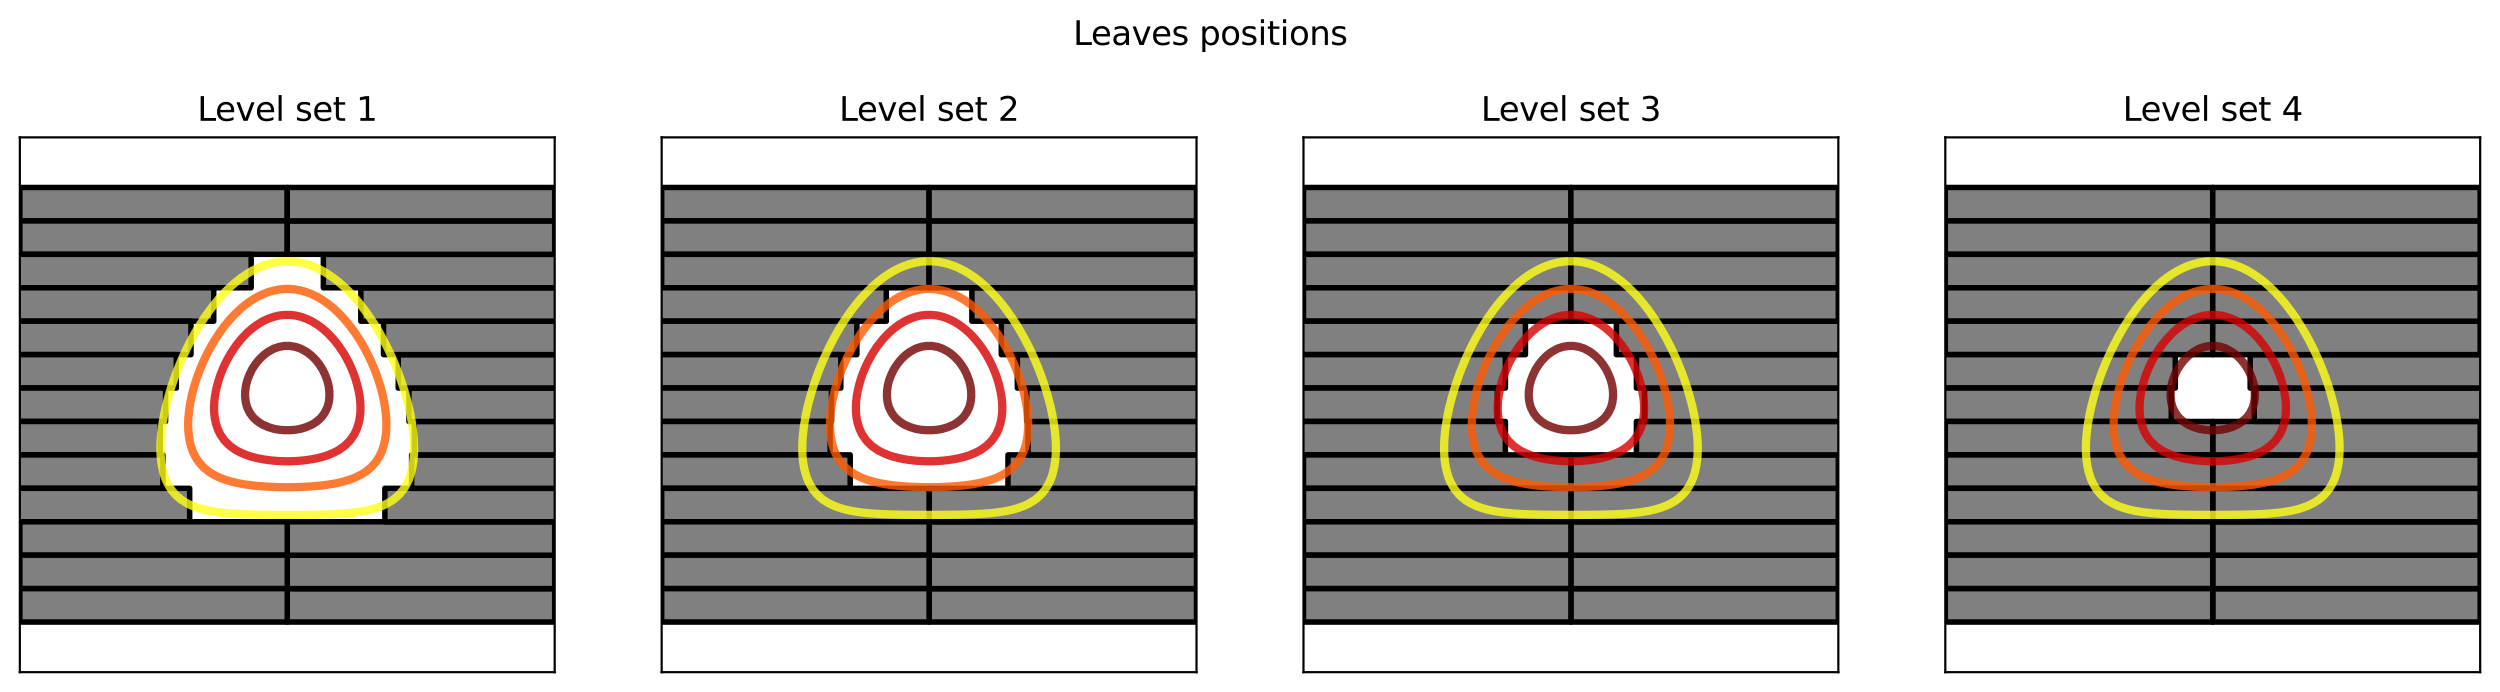 <?xml version="1.0" encoding="utf-8" standalone="no"?>
<!DOCTYPE svg PUBLIC "-//W3C//DTD SVG 1.1//EN"
  "http://www.w3.org/Graphics/SVG/1.1/DTD/svg11.dtd">
<svg xmlns:xlink="http://www.w3.org/1999/xlink" width="907.2pt" height="251.123pt" viewBox="0 0 907.2 251.123" xmlns="http://www.w3.org/2000/svg" version="1.1">
 <defs>
  <style type="text/css">*{stroke-linejoin: round; stroke-linecap: butt}</style>
 </defs>
 <g id="figure_1">
  <g id="patch_1">
   <path d="M 0 251.123 
L 907.2 251.123 
L 907.2 0 
L 0 0 
z
" style="fill: #ffffff"/>
  </g>
  <g id="axes_1">
   <g id="patch_2">
    <path d="M 7.2 243.923 
L 201.287 243.923 
L 201.287 49.837 
L 7.2 49.837 
z
" style="fill: #ffffff"/>
   </g>
   <g id="patch_3">
    <path d="M 104.243 80.163 
L 7.2 80.163 
L 7.2 68.032 
L 104.243 68.032 
z
" clip-path="url(#p2b4954af7f)" style="fill: #808080; stroke: #000000; stroke-width: 2; stroke-linejoin: miter"/>
   </g>
   <g id="patch_4">
    <path d="M 104.243 225.728 
L 201.287 225.728 
L 201.287 213.597 
L 104.243 213.597 
z
" clip-path="url(#p2b4954af7f)" style="fill: #808080; stroke: #000000; stroke-width: 2; stroke-linejoin: miter"/>
   </g>
   <g id="patch_5">
    <path d="M 104.243 92.293 
L 7.2 92.293 
L 7.2 80.163 
L 104.243 80.163 
z
" clip-path="url(#p2b4954af7f)" style="fill: #808080; stroke: #000000; stroke-width: 2; stroke-linejoin: miter"/>
   </g>
   <g id="patch_6">
    <path d="M 104.243 213.597 
L 201.287 213.597 
L 201.287 201.467 
L 104.243 201.467 
z
" clip-path="url(#p2b4954af7f)" style="fill: #808080; stroke: #000000; stroke-width: 2; stroke-linejoin: miter"/>
   </g>
   <g id="patch_7">
    <path d="M 91.143 104.423 
L -5.901 104.423 
L -5.901 92.293 
L 91.143 92.293 
z
" clip-path="url(#p2b4954af7f)" style="fill: #808080; stroke: #000000; stroke-width: 2; stroke-linejoin: miter"/>
   </g>
   <g id="patch_8">
    <path d="M 104.243 201.467 
L 201.287 201.467 
L 201.287 189.337 
L 104.243 189.337 
z
" clip-path="url(#p2b4954af7f)" style="fill: #808080; stroke: #000000; stroke-width: 2; stroke-linejoin: miter"/>
   </g>
   <g id="patch_9">
    <path d="M 77.557 116.554 
L -19.487 116.554 
L -19.487 104.423 
L 77.557 104.423 
z
" clip-path="url(#p2b4954af7f)" style="fill: #808080; stroke: #000000; stroke-width: 2; stroke-linejoin: miter"/>
   </g>
   <g id="patch_10">
    <path d="M 139.664 189.337 
L 236.708 189.337 
L 236.708 177.206 
L 139.664 177.206 
z
" clip-path="url(#p2b4954af7f)" style="fill: #808080; stroke: #000000; stroke-width: 2; stroke-linejoin: miter"/>
   </g>
   <g id="patch_11">
    <path d="M 69.308 128.684 
L -27.736 128.684 
L -27.736 116.554 
L 69.308 116.554 
z
" clip-path="url(#p2b4954af7f)" style="fill: #808080; stroke: #000000; stroke-width: 2; stroke-linejoin: miter"/>
   </g>
   <g id="patch_12">
    <path d="M 149.369 177.206 
L 246.412 177.206 
L 246.412 165.076 
L 149.369 165.076 
z
" clip-path="url(#p2b4954af7f)" style="fill: #808080; stroke: #000000; stroke-width: 2; stroke-linejoin: miter"/>
   </g>
   <g id="patch_13">
    <path d="M 63.97 140.815 
L -33.073 140.815 
L -33.073 128.684 
L 63.97 128.684 
z
" clip-path="url(#p2b4954af7f)" style="fill: #808080; stroke: #000000; stroke-width: 2; stroke-linejoin: miter"/>
   </g>
   <g id="patch_14">
    <path d="M 150.339 165.076 
L 247.383 165.076 
L 247.383 152.945 
L 150.339 152.945 
z
" clip-path="url(#p2b4954af7f)" style="fill: #808080; stroke: #000000; stroke-width: 2; stroke-linejoin: miter"/>
   </g>
   <g id="patch_15">
    <path d="M 60.089 152.945 
L -36.955 152.945 
L -36.955 140.815 
L 60.089 140.815 
z
" clip-path="url(#p2b4954af7f)" style="fill: #808080; stroke: #000000; stroke-width: 2; stroke-linejoin: miter"/>
   </g>
   <g id="patch_16">
    <path d="M 148.398 152.945 
L 245.442 152.945 
L 245.442 140.815 
L 148.398 140.815 
z
" clip-path="url(#p2b4954af7f)" style="fill: #808080; stroke: #000000; stroke-width: 2; stroke-linejoin: miter"/>
   </g>
   <g id="patch_17">
    <path d="M 58.148 165.076 
L -38.896 165.076 
L -38.896 152.945 
L 58.148 152.945 
z
" clip-path="url(#p2b4954af7f)" style="fill: #808080; stroke: #000000; stroke-width: 2; stroke-linejoin: miter"/>
   </g>
   <g id="patch_18">
    <path d="M 144.517 140.815 
L 241.56 140.815 
L 241.56 128.684 
L 144.517 128.684 
z
" clip-path="url(#p2b4954af7f)" style="fill: #808080; stroke: #000000; stroke-width: 2; stroke-linejoin: miter"/>
   </g>
   <g id="patch_19">
    <path d="M 59.118 177.206 
L -37.925 177.206 
L -37.925 165.076 
L 59.118 165.076 
z
" clip-path="url(#p2b4954af7f)" style="fill: #808080; stroke: #000000; stroke-width: 2; stroke-linejoin: miter"/>
   </g>
   <g id="patch_20">
    <path d="M 139.179 128.684 
L 236.223 128.684 
L 236.223 116.554 
L 139.179 116.554 
z
" clip-path="url(#p2b4954af7f)" style="fill: #808080; stroke: #000000; stroke-width: 2; stroke-linejoin: miter"/>
   </g>
   <g id="patch_21">
    <path d="M 68.823 189.337 
L -28.221 189.337 
L -28.221 177.206 
L 68.823 177.206 
z
" clip-path="url(#p2b4954af7f)" style="fill: #808080; stroke: #000000; stroke-width: 2; stroke-linejoin: miter"/>
   </g>
   <g id="patch_22">
    <path d="M 130.93 116.554 
L 227.974 116.554 
L 227.974 104.423 
L 130.93 104.423 
z
" clip-path="url(#p2b4954af7f)" style="fill: #808080; stroke: #000000; stroke-width: 2; stroke-linejoin: miter"/>
   </g>
   <g id="patch_23">
    <path d="M 104.243 201.467 
L 7.2 201.467 
L 7.2 189.337 
L 104.243 189.337 
z
" clip-path="url(#p2b4954af7f)" style="fill: #808080; stroke: #000000; stroke-width: 2; stroke-linejoin: miter"/>
   </g>
   <g id="patch_24">
    <path d="M 117.344 104.423 
L 214.388 104.423 
L 214.388 92.293 
L 117.344 92.293 
z
" clip-path="url(#p2b4954af7f)" style="fill: #808080; stroke: #000000; stroke-width: 2; stroke-linejoin: miter"/>
   </g>
   <g id="patch_25">
    <path d="M 104.243 213.597 
L 7.2 213.597 
L 7.2 201.467 
L 104.243 201.467 
z
" clip-path="url(#p2b4954af7f)" style="fill: #808080; stroke: #000000; stroke-width: 2; stroke-linejoin: miter"/>
   </g>
   <g id="patch_26">
    <path d="M 104.243 92.293 
L 201.287 92.293 
L 201.287 80.163 
L 104.243 80.163 
z
" clip-path="url(#p2b4954af7f)" style="fill: #808080; stroke: #000000; stroke-width: 2; stroke-linejoin: miter"/>
   </g>
   <g id="patch_27">
    <path d="M 104.243 225.728 
L 7.2 225.728 
L 7.2 213.597 
L 104.243 213.597 
z
" clip-path="url(#p2b4954af7f)" style="fill: #808080; stroke: #000000; stroke-width: 2; stroke-linejoin: miter"/>
   </g>
   <g id="patch_28">
    <path d="M 104.243 80.163 
L 201.287 80.163 
L 201.287 68.032 
L 104.243 68.032 
z
" clip-path="url(#p2b4954af7f)" style="fill: #808080; stroke: #000000; stroke-width: 2; stroke-linejoin: miter"/>
   </g>
   <g id="matplotlib.axis_1"/>
   <g id="matplotlib.axis_2"/>
   <g id="PathCollection_1"/>
   <g id="PathCollection_2">
    <path d="M 75.817 185.342 
L 77.777 185.685 
L 79.738 185.957 
L 81.698 186.173 
L 83.658 186.343 
L 85.619 186.475 
L 87.579 186.577 
L 89.54 186.656 
L 91.5 186.714 
L 93.461 186.758 
L 95.421 186.79 
L 97.382 186.813 
L 99.342 186.828 
L 101.303 186.837 
L 103.263 186.842 
L 105.224 186.842 
L 107.184 186.837 
L 109.145 186.828 
L 111.105 186.813 
L 113.066 186.79 
L 115.026 186.758 
L 116.987 186.714 
L 118.947 186.656 
L 120.908 186.577 
L 122.868 186.475 
L 124.828 186.343 
L 126.789 186.173 
L 128.749 185.957 
L 130.71 185.685 
L 132.67 185.342 
L 133.748 185.109 
L 134.631 184.901 
L 136.591 184.333 
L 138.552 183.622 
L 139.619 183.149 
L 140.512 182.704 
L 142.473 181.505 
L 142.903 181.188 
L 144.433 179.883 
L 145.07 179.228 
L 146.394 177.608 
L 146.629 177.267 
L 147.755 175.307 
L 148.354 173.992 
L 148.607 173.346 
L 149.218 171.386 
L 149.669 169.425 
L 149.982 167.465 
L 150.176 165.505 
L 150.264 163.544 
L 150.261 161.584 
L 150.176 159.623 
L 150.019 157.663 
L 149.798 155.702 
L 149.519 153.742 
L 149.188 151.781 
L 148.81 149.821 
L 148.389 147.86 
L 148.354 147.716 
L 147.898 145.9 
L 147.367 143.939 
L 146.803 141.979 
L 146.394 140.644 
L 146.194 140.018 
L 145.524 138.058 
L 144.828 136.097 
L 144.433 135.037 
L 144.083 134.137 
L 143.285 132.176 
L 142.473 130.235 
L 142.465 130.216 
L 141.562 128.255 
L 140.641 126.295 
L 140.512 126.032 
L 139.641 124.335 
L 138.615 122.374 
L 138.552 122.258 
L 137.498 120.414 
L 136.591 118.857 
L 136.343 118.453 
L 135.102 116.493 
L 134.631 115.767 
L 133.784 114.532 
L 132.67 112.945 
L 132.393 112.572 
L 130.895 110.611 
L 130.71 110.376 
L 129.267 108.651 
L 128.749 108.047 
L 127.504 106.69 
L 126.789 105.931 
L 125.569 104.73 
L 124.828 104.019 
L 123.413 102.769 
L 122.868 102.302 
L 120.962 100.809 
L 120.908 100.768 
L 118.947 99.432 
L 117.983 98.848 
L 116.987 98.264 
L 115.026 97.268 
L 114.136 96.888 
L 113.066 96.446 
L 111.105 95.793 
L 109.145 95.299 
L 107.184 94.967 
L 106.718 94.927 
L 105.224 94.806 
L 103.263 94.806 
L 101.769 94.927 
L 101.303 94.967 
L 99.342 95.299 
L 97.382 95.793 
L 95.421 96.446 
L 94.351 96.888 
L 93.461 97.268 
L 91.5 98.264 
L 90.504 98.848 
L 89.54 99.432 
L 87.579 100.768 
L 87.525 100.809 
L 85.619 102.302 
L 85.074 102.769 
L 83.658 104.019 
L 82.918 104.73 
L 81.698 105.931 
L 80.983 106.69 
L 79.738 108.047 
L 79.22 108.651 
L 77.777 110.376 
L 77.592 110.611 
L 76.094 112.572 
L 75.817 112.945 
L 74.703 114.532 
L 73.856 115.767 
L 73.385 116.493 
L 72.144 118.453 
L 71.896 118.857 
L 70.989 120.414 
L 69.935 122.258 
L 69.872 122.374 
L 68.846 124.335 
L 67.975 126.032 
L 67.846 126.295 
L 66.925 128.255 
L 66.022 130.216 
L 66.014 130.235 
L 65.202 132.176 
L 64.404 134.137 
L 64.054 135.037 
L 63.659 136.097 
L 62.963 138.058 
L 62.293 140.018 
L 62.093 140.644 
L 61.684 141.979 
L 61.12 143.939 
L 60.589 145.9 
L 60.133 147.716 
L 60.098 147.86 
L 59.677 149.821 
L 59.299 151.781 
L 58.968 153.742 
L 58.689 155.702 
L 58.467 157.663 
L 58.311 159.623 
L 58.226 161.584 
L 58.223 163.544 
L 58.311 165.505 
L 58.505 167.465 
L 58.818 169.425 
L 59.269 171.386 
L 59.88 173.346 
L 60.133 173.992 
L 60.732 175.307 
L 61.858 177.267 
L 62.093 177.608 
L 63.417 179.228 
L 64.054 179.883 
L 65.584 181.188 
L 66.014 181.505 
L 67.975 182.704 
L 68.868 183.149 
L 69.935 183.622 
L 71.896 184.333 
L 73.856 184.901 
L 74.739 185.109 
L 75.817 185.342 
z
" clip-path="url(#p2b4954af7f)" style="fill: none; stroke: #ffff17; stroke-opacity: 0.8; stroke-width: 3"/>
   </g>
   <g id="PathCollection_3">
    <path d="M 87.579 175.563 
L 89.54 175.874 
L 91.5 176.127 
L 93.461 176.33 
L 95.421 176.49 
L 97.382 176.612 
L 99.342 176.701 
L 101.303 176.758 
L 103.263 176.786 
L 105.224 176.786 
L 107.184 176.758 
L 109.145 176.701 
L 111.105 176.612 
L 113.066 176.49 
L 115.026 176.33 
L 116.987 176.127 
L 118.947 175.874 
L 120.908 175.563 
L 122.24 175.307 
L 122.868 175.175 
L 124.828 174.683 
L 126.789 174.083 
L 128.749 173.354 
L 128.766 173.346 
L 130.71 172.394 
L 132.396 171.386 
L 132.67 171.198 
L 134.631 169.597 
L 134.808 169.425 
L 136.512 167.465 
L 136.591 167.355 
L 137.728 165.505 
L 138.552 163.781 
L 138.649 163.544 
L 139.283 161.584 
L 139.735 159.623 
L 140.028 157.663 
L 140.182 155.702 
L 140.215 153.742 
L 140.141 151.781 
L 139.971 149.821 
L 139.716 147.86 
L 139.385 145.9 
L 138.986 143.939 
L 138.552 142.099 
L 138.522 141.979 
L 137.962 140.018 
L 137.348 138.058 
L 136.684 136.097 
L 136.591 135.847 
L 135.924 134.137 
L 135.113 132.176 
L 134.631 131.08 
L 134.23 130.216 
L 133.266 128.255 
L 132.67 127.099 
L 132.231 126.295 
L 131.108 124.335 
L 130.71 123.67 
L 129.884 122.374 
L 128.749 120.661 
L 128.575 120.414 
L 127.124 118.453 
L 126.789 118.018 
L 125.526 116.493 
L 124.828 115.682 
L 123.757 114.532 
L 122.868 113.615 
L 121.762 112.572 
L 120.908 111.797 
L 119.459 110.611 
L 118.947 110.209 
L 116.987 108.84 
L 116.674 108.651 
L 115.026 107.696 
L 113.066 106.731 
L 112.962 106.69 
L 111.105 105.988 
L 109.145 105.425 
L 107.184 105.047 
L 105.224 104.857 
L 103.263 104.857 
L 101.303 105.047 
L 99.342 105.425 
L 97.382 105.988 
L 95.525 106.69 
L 95.421 106.731 
L 93.461 107.696 
L 91.813 108.651 
L 91.5 108.84 
L 89.54 110.209 
L 89.028 110.611 
L 87.579 111.797 
L 86.725 112.572 
L 85.619 113.615 
L 84.73 114.532 
L 83.658 115.682 
L 82.961 116.493 
L 81.698 118.018 
L 81.363 118.453 
L 79.912 120.414 
L 79.738 120.661 
L 78.603 122.374 
L 77.777 123.67 
L 77.378 124.335 
L 76.256 126.295 
L 75.817 127.099 
L 75.221 128.255 
L 74.257 130.216 
L 73.856 131.08 
L 73.374 132.176 
L 72.563 134.137 
L 71.896 135.847 
L 71.803 136.097 
L 71.139 138.058 
L 70.525 140.018 
L 69.965 141.979 
L 69.935 142.099 
L 69.501 143.939 
L 69.102 145.9 
L 68.771 147.86 
L 68.516 149.821 
L 68.346 151.781 
L 68.272 153.742 
L 68.305 155.702 
L 68.459 157.663 
L 68.752 159.623 
L 69.204 161.584 
L 69.838 163.544 
L 69.935 163.781 
L 70.759 165.505 
L 71.896 167.355 
L 71.975 167.465 
L 73.679 169.425 
L 73.856 169.597 
L 75.817 171.198 
L 76.091 171.386 
L 77.777 172.394 
L 79.721 173.346 
L 79.738 173.354 
L 81.698 174.083 
L 83.658 174.683 
L 85.619 175.175 
L 86.247 175.307 
L 87.579 175.563 
z
" clip-path="url(#p2b4954af7f)" style="fill: none; stroke: #ff5900; stroke-opacity: 0.8; stroke-width: 3"/>
   </g>
   <g id="PathCollection_4">
    <path d="M 91.5 165.8 
L 93.461 166.285 
L 95.421 166.668 
L 97.382 166.961 
L 99.342 167.174 
L 101.303 167.312 
L 103.263 167.38 
L 105.224 167.38 
L 107.184 167.312 
L 109.145 167.174 
L 111.105 166.961 
L 113.066 166.668 
L 115.026 166.285 
L 116.987 165.8 
L 117.958 165.505 
L 118.947 165.169 
L 120.908 164.357 
L 122.514 163.544 
L 122.868 163.338 
L 124.828 161.973 
L 125.296 161.584 
L 126.789 160.099 
L 127.192 159.623 
L 128.533 157.663 
L 128.749 157.257 
L 129.46 155.702 
L 130.108 153.742 
L 130.533 151.781 
L 130.71 150.298 
L 130.759 149.821 
L 130.814 147.86 
L 130.732 145.9 
L 130.71 145.693 
L 130.51 143.939 
L 130.167 141.979 
L 129.718 140.018 
L 129.172 138.058 
L 128.749 136.761 
L 128.519 136.097 
L 127.737 134.137 
L 126.879 132.176 
L 126.789 131.993 
L 125.86 130.216 
L 124.828 128.378 
L 124.754 128.255 
L 123.46 126.295 
L 122.868 125.455 
L 122.006 124.335 
L 120.908 122.993 
L 120.347 122.374 
L 118.947 120.921 
L 118.399 120.414 
L 116.987 119.185 
L 116.024 118.453 
L 115.026 117.74 
L 113.066 116.549 
L 112.95 116.493 
L 111.105 115.643 
L 109.145 114.954 
L 107.365 114.532 
L 107.184 114.492 
L 105.224 114.275 
L 103.263 114.275 
L 101.303 114.492 
L 101.122 114.532 
L 99.342 114.954 
L 97.382 115.643 
L 95.537 116.493 
L 95.421 116.549 
L 93.461 117.74 
L 92.463 118.453 
L 91.5 119.185 
L 90.088 120.414 
L 89.54 120.921 
L 88.14 122.374 
L 87.579 122.993 
L 86.481 124.335 
L 85.619 125.455 
L 85.027 126.295 
L 83.733 128.255 
L 83.658 128.378 
L 82.627 130.216 
L 81.698 131.993 
L 81.608 132.176 
L 80.749 134.137 
L 79.968 136.097 
L 79.738 136.761 
L 79.315 138.058 
L 78.769 140.018 
L 78.32 141.979 
L 77.977 143.939 
L 77.777 145.693 
L 77.755 145.9 
L 77.673 147.86 
L 77.728 149.821 
L 77.777 150.298 
L 77.954 151.781 
L 78.379 153.742 
L 79.027 155.702 
L 79.738 157.257 
L 79.954 157.663 
L 81.295 159.623 
L 81.698 160.099 
L 83.191 161.584 
L 83.658 161.973 
L 85.619 163.338 
L 85.973 163.544 
L 87.579 164.357 
L 89.54 165.169 
L 90.529 165.505 
L 91.5 165.8 
z
" clip-path="url(#p2b4954af7f)" style="fill: none; stroke: #d70000; stroke-opacity: 0.8; stroke-width: 3"/>
   </g>
   <g id="PathCollection_5">
    <path d="M 101.303 155.949 
L 103.263 156.116 
L 105.224 156.116 
L 107.184 155.949 
L 108.612 155.702 
L 109.145 155.596 
L 111.105 154.992 
L 113.066 154.146 
L 113.782 153.742 
L 115.026 152.886 
L 116.282 151.781 
L 116.987 150.981 
L 117.809 149.821 
L 118.785 147.86 
L 118.947 147.343 
L 119.32 145.9 
L 119.542 143.939 
L 119.508 141.979 
L 119.248 140.018 
L 118.947 138.758 
L 118.761 138.058 
L 118.018 136.097 
L 117.089 134.137 
L 116.987 133.96 
L 115.815 132.176 
L 115.026 131.14 
L 114.203 130.216 
L 113.066 129.1 
L 112.017 128.255 
L 111.105 127.607 
L 109.145 126.537 
L 108.493 126.295 
L 107.184 125.866 
L 105.224 125.542 
L 103.263 125.542 
L 101.303 125.866 
L 99.994 126.295 
L 99.342 126.537 
L 97.382 127.607 
L 96.47 128.255 
L 95.421 129.1 
L 94.284 130.216 
L 93.461 131.14 
L 92.672 132.176 
L 91.5 133.96 
L 91.398 134.137 
L 90.469 136.097 
L 89.726 138.058 
L 89.54 138.758 
L 89.239 140.018 
L 88.979 141.979 
L 88.945 143.939 
L 89.167 145.9 
L 89.54 147.343 
L 89.701 147.86 
L 90.678 149.821 
L 91.5 150.981 
L 92.205 151.781 
L 93.461 152.886 
L 94.705 153.742 
L 95.421 154.146 
L 97.382 154.992 
L 99.342 155.596 
L 99.875 155.702 
L 101.303 155.949 
z
" clip-path="url(#p2b4954af7f)" style="fill: none; stroke: #710000; stroke-opacity: 0.8; stroke-width: 3"/>
   </g>
   <g id="PathCollection_6"/>
   <g id="patch_29">
    <path d="M 7.2 243.923 
L 7.2 49.837 
" style="fill: none; stroke: #000000; stroke-width: 0.8; stroke-linejoin: miter; stroke-linecap: square"/>
   </g>
   <g id="patch_30">
    <path d="M 201.287 243.923 
L 201.287 49.837 
" style="fill: none; stroke: #000000; stroke-width: 0.8; stroke-linejoin: miter; stroke-linecap: square"/>
   </g>
   <g id="patch_31">
    <path d="M 7.2 243.923 
L 201.287 243.923 
" style="fill: none; stroke: #000000; stroke-width: 0.8; stroke-linejoin: miter; stroke-linecap: square"/>
   </g>
   <g id="patch_32">
    <path d="M 7.2 49.837 
L 201.287 49.837 
" style="fill: none; stroke: #000000; stroke-width: 0.8; stroke-linejoin: miter; stroke-linecap: square"/>
   </g>
   <g id="text_1">
    <!-- Level set 1 -->
    <g transform="translate(71.603 43.837) scale(0.12 -0.12)">
     <defs>
      <path id="DejaVuSans-4c" d="M 628 4666 
L 1259 4666 
L 1259 531 
L 3531 531 
L 3531 0 
L 628 0 
L 628 4666 
z
" transform="scale(0.016)"/>
      <path id="DejaVuSans-65" d="M 3597 1894 
L 3597 1613 
L 953 1613 
Q 991 1019 1311 708 
Q 1631 397 2203 397 
Q 2534 397 2845 478 
Q 3156 559 3463 722 
L 3463 178 
Q 3153 47 2828 -22 
Q 2503 -91 2169 -91 
Q 1331 -91 842 396 
Q 353 884 353 1716 
Q 353 2575 817 3079 
Q 1281 3584 2069 3584 
Q 2775 3584 3186 3129 
Q 3597 2675 3597 1894 
z
M 3022 2063 
Q 3016 2534 2758 2815 
Q 2500 3097 2075 3097 
Q 1594 3097 1305 2825 
Q 1016 2553 972 2059 
L 3022 2063 
z
" transform="scale(0.016)"/>
      <path id="DejaVuSans-76" d="M 191 3500 
L 800 3500 
L 1894 563 
L 2988 3500 
L 3597 3500 
L 2284 0 
L 1503 0 
L 191 3500 
z
" transform="scale(0.016)"/>
      <path id="DejaVuSans-6c" d="M 603 4863 
L 1178 4863 
L 1178 0 
L 603 0 
L 603 4863 
z
" transform="scale(0.016)"/>
      <path id="DejaVuSans-20" transform="scale(0.016)"/>
      <path id="DejaVuSans-73" d="M 2834 3397 
L 2834 2853 
Q 2591 2978 2328 3040 
Q 2066 3103 1784 3103 
Q 1356 3103 1142 2972 
Q 928 2841 928 2578 
Q 928 2378 1081 2264 
Q 1234 2150 1697 2047 
L 1894 2003 
Q 2506 1872 2764 1633 
Q 3022 1394 3022 966 
Q 3022 478 2636 193 
Q 2250 -91 1575 -91 
Q 1294 -91 989 -36 
Q 684 19 347 128 
L 347 722 
Q 666 556 975 473 
Q 1284 391 1588 391 
Q 1994 391 2212 530 
Q 2431 669 2431 922 
Q 2431 1156 2273 1281 
Q 2116 1406 1581 1522 
L 1381 1569 
Q 847 1681 609 1914 
Q 372 2147 372 2553 
Q 372 3047 722 3315 
Q 1072 3584 1716 3584 
Q 2034 3584 2315 3537 
Q 2597 3491 2834 3397 
z
" transform="scale(0.016)"/>
      <path id="DejaVuSans-74" d="M 1172 4494 
L 1172 3500 
L 2356 3500 
L 2356 3053 
L 1172 3053 
L 1172 1153 
Q 1172 725 1289 603 
Q 1406 481 1766 481 
L 2356 481 
L 2356 0 
L 1766 0 
Q 1100 0 847 248 
Q 594 497 594 1153 
L 594 3053 
L 172 3053 
L 172 3500 
L 594 3500 
L 594 4494 
L 1172 4494 
z
" transform="scale(0.016)"/>
      <path id="DejaVuSans-31" d="M 794 531 
L 1825 531 
L 1825 4091 
L 703 3866 
L 703 4441 
L 1819 4666 
L 2450 4666 
L 2450 531 
L 3481 531 
L 3481 0 
L 794 0 
L 794 531 
z
" transform="scale(0.016)"/>
     </defs>
     <use xlink:href="#DejaVuSans-4c"/>
     <use xlink:href="#DejaVuSans-65" x="53.963"/>
     <use xlink:href="#DejaVuSans-76" x="115.486"/>
     <use xlink:href="#DejaVuSans-65" x="174.666"/>
     <use xlink:href="#DejaVuSans-6c" x="236.189"/>
     <use xlink:href="#DejaVuSans-20" x="263.973"/>
     <use xlink:href="#DejaVuSans-73" x="295.76"/>
     <use xlink:href="#DejaVuSans-65" x="347.859"/>
     <use xlink:href="#DejaVuSans-74" x="409.383"/>
     <use xlink:href="#DejaVuSans-20" x="448.592"/>
     <use xlink:href="#DejaVuSans-31" x="480.379"/>
    </g>
   </g>
  </g>
  <g id="axes_2">
   <g id="patch_33">
    <path d="M 240.104 243.923 
L 434.191 243.923 
L 434.191 49.837 
L 240.104 49.837 
z
" style="fill: #ffffff"/>
   </g>
   <g id="patch_34">
    <path d="M 337.148 80.163 
L 240.104 80.163 
L 240.104 68.032 
L 337.148 68.032 
z
" clip-path="url(#pd46b5a4433)" style="fill: #808080; stroke: #000000; stroke-width: 2; stroke-linejoin: miter"/>
   </g>
   <g id="patch_35">
    <path d="M 337.148 225.728 
L 434.191 225.728 
L 434.191 213.597 
L 337.148 213.597 
z
" clip-path="url(#pd46b5a4433)" style="fill: #808080; stroke: #000000; stroke-width: 2; stroke-linejoin: miter"/>
   </g>
   <g id="patch_36">
    <path d="M 337.148 92.293 
L 240.104 92.293 
L 240.104 80.163 
L 337.148 80.163 
z
" clip-path="url(#pd46b5a4433)" style="fill: #808080; stroke: #000000; stroke-width: 2; stroke-linejoin: miter"/>
   </g>
   <g id="patch_37">
    <path d="M 337.148 213.597 
L 434.191 213.597 
L 434.191 201.467 
L 337.148 201.467 
z
" clip-path="url(#pd46b5a4433)" style="fill: #808080; stroke: #000000; stroke-width: 2; stroke-linejoin: miter"/>
   </g>
   <g id="patch_38">
    <path d="M 337.148 104.423 
L 240.104 104.423 
L 240.104 92.293 
L 337.148 92.293 
z
" clip-path="url(#pd46b5a4433)" style="fill: #808080; stroke: #000000; stroke-width: 2; stroke-linejoin: miter"/>
   </g>
   <g id="patch_39">
    <path d="M 337.148 201.467 
L 434.191 201.467 
L 434.191 189.337 
L 337.148 189.337 
z
" clip-path="url(#pd46b5a4433)" style="fill: #808080; stroke: #000000; stroke-width: 2; stroke-linejoin: miter"/>
   </g>
   <g id="patch_40">
    <path d="M 321.621 116.554 
L 224.577 116.554 
L 224.577 104.423 
L 321.621 104.423 
z
" clip-path="url(#pd46b5a4433)" style="fill: #808080; stroke: #000000; stroke-width: 2; stroke-linejoin: miter"/>
   </g>
   <g id="patch_41">
    <path d="M 337.148 189.337 
L 434.191 189.337 
L 434.191 177.206 
L 337.148 177.206 
z
" clip-path="url(#pd46b5a4433)" style="fill: #808080; stroke: #000000; stroke-width: 2; stroke-linejoin: miter"/>
   </g>
   <g id="patch_42">
    <path d="M 310.946 128.684 
L 213.903 128.684 
L 213.903 116.554 
L 310.946 116.554 
z
" clip-path="url(#pd46b5a4433)" style="fill: #808080; stroke: #000000; stroke-width: 2; stroke-linejoin: miter"/>
   </g>
   <g id="patch_43">
    <path d="M 365.776 177.206 
L 462.819 177.206 
L 462.819 165.076 
L 365.776 165.076 
z
" clip-path="url(#pd46b5a4433)" style="fill: #808080; stroke: #000000; stroke-width: 2; stroke-linejoin: miter"/>
   </g>
   <g id="patch_44">
    <path d="M 305.123 140.815 
L 208.08 140.815 
L 208.08 128.684 
L 305.123 128.684 
z
" clip-path="url(#pd46b5a4433)" style="fill: #808080; stroke: #000000; stroke-width: 2; stroke-linejoin: miter"/>
   </g>
   <g id="patch_45">
    <path d="M 373.054 165.076 
L 470.097 165.076 
L 470.097 152.945 
L 373.054 152.945 
z
" clip-path="url(#pd46b5a4433)" style="fill: #808080; stroke: #000000; stroke-width: 2; stroke-linejoin: miter"/>
   </g>
   <g id="patch_46">
    <path d="M 301.727 152.945 
L 204.683 152.945 
L 204.683 140.815 
L 301.727 140.815 
z
" clip-path="url(#pd46b5a4433)" style="fill: #808080; stroke: #000000; stroke-width: 2; stroke-linejoin: miter"/>
   </g>
   <g id="patch_47">
    <path d="M 372.569 152.945 
L 469.612 152.945 
L 469.612 140.815 
L 372.569 140.815 
z
" clip-path="url(#pd46b5a4433)" style="fill: #808080; stroke: #000000; stroke-width: 2; stroke-linejoin: miter"/>
   </g>
   <g id="patch_48">
    <path d="M 301.242 165.076 
L 204.198 165.076 
L 204.198 152.945 
L 301.242 152.945 
z
" clip-path="url(#pd46b5a4433)" style="fill: #808080; stroke: #000000; stroke-width: 2; stroke-linejoin: miter"/>
   </g>
   <g id="patch_49">
    <path d="M 369.172 140.815 
L 466.216 140.815 
L 466.216 128.684 
L 369.172 128.684 
z
" clip-path="url(#pd46b5a4433)" style="fill: #808080; stroke: #000000; stroke-width: 2; stroke-linejoin: miter"/>
   </g>
   <g id="patch_50">
    <path d="M 308.52 177.206 
L 211.477 177.206 
L 211.477 165.076 
L 308.52 165.076 
z
" clip-path="url(#pd46b5a4433)" style="fill: #808080; stroke: #000000; stroke-width: 2; stroke-linejoin: miter"/>
   </g>
   <g id="patch_51">
    <path d="M 363.35 128.684 
L 460.393 128.684 
L 460.393 116.554 
L 363.35 116.554 
z
" clip-path="url(#pd46b5a4433)" style="fill: #808080; stroke: #000000; stroke-width: 2; stroke-linejoin: miter"/>
   </g>
   <g id="patch_52">
    <path d="M 337.148 189.337 
L 240.104 189.337 
L 240.104 177.206 
L 337.148 177.206 
z
" clip-path="url(#pd46b5a4433)" style="fill: #808080; stroke: #000000; stroke-width: 2; stroke-linejoin: miter"/>
   </g>
   <g id="patch_53">
    <path d="M 352.675 116.554 
L 449.718 116.554 
L 449.718 104.423 
L 352.675 104.423 
z
" clip-path="url(#pd46b5a4433)" style="fill: #808080; stroke: #000000; stroke-width: 2; stroke-linejoin: miter"/>
   </g>
   <g id="patch_54">
    <path d="M 337.148 201.467 
L 240.104 201.467 
L 240.104 189.337 
L 337.148 189.337 
z
" clip-path="url(#pd46b5a4433)" style="fill: #808080; stroke: #000000; stroke-width: 2; stroke-linejoin: miter"/>
   </g>
   <g id="patch_55">
    <path d="M 337.148 104.423 
L 434.191 104.423 
L 434.191 92.293 
L 337.148 92.293 
z
" clip-path="url(#pd46b5a4433)" style="fill: #808080; stroke: #000000; stroke-width: 2; stroke-linejoin: miter"/>
   </g>
   <g id="patch_56">
    <path d="M 337.148 213.597 
L 240.104 213.597 
L 240.104 201.467 
L 337.148 201.467 
z
" clip-path="url(#pd46b5a4433)" style="fill: #808080; stroke: #000000; stroke-width: 2; stroke-linejoin: miter"/>
   </g>
   <g id="patch_57">
    <path d="M 337.148 92.293 
L 434.191 92.293 
L 434.191 80.163 
L 337.148 80.163 
z
" clip-path="url(#pd46b5a4433)" style="fill: #808080; stroke: #000000; stroke-width: 2; stroke-linejoin: miter"/>
   </g>
   <g id="patch_58">
    <path d="M 337.148 225.728 
L 240.104 225.728 
L 240.104 213.597 
L 337.148 213.597 
z
" clip-path="url(#pd46b5a4433)" style="fill: #808080; stroke: #000000; stroke-width: 2; stroke-linejoin: miter"/>
   </g>
   <g id="patch_59">
    <path d="M 337.148 80.163 
L 434.191 80.163 
L 434.191 68.032 
L 337.148 68.032 
z
" clip-path="url(#pd46b5a4433)" style="fill: #808080; stroke: #000000; stroke-width: 2; stroke-linejoin: miter"/>
   </g>
   <g id="matplotlib.axis_3"/>
   <g id="matplotlib.axis_4"/>
   <g id="PathCollection_7"/>
   <g id="PathCollection_8">
    <path d="M 308.721 185.342 
L 310.681 185.685 
L 312.642 185.957 
L 314.602 186.173 
L 316.563 186.343 
L 318.523 186.475 
L 320.484 186.577 
L 322.444 186.656 
L 324.405 186.714 
L 326.365 186.758 
L 328.326 186.79 
L 330.286 186.813 
L 332.247 186.828 
L 334.207 186.837 
L 336.168 186.842 
L 338.128 186.842 
L 340.089 186.837 
L 342.049 186.828 
L 344.009 186.813 
L 345.97 186.79 
L 347.93 186.758 
L 349.891 186.714 
L 351.851 186.656 
L 353.812 186.577 
L 355.772 186.475 
L 357.733 186.343 
L 359.693 186.173 
L 361.654 185.957 
L 363.614 185.685 
L 365.575 185.342 
L 366.653 185.109 
L 367.535 184.901 
L 369.496 184.333 
L 371.456 183.622 
L 372.523 183.149 
L 373.417 182.704 
L 375.377 181.505 
L 375.807 181.188 
L 377.338 179.883 
L 377.975 179.228 
L 379.298 177.608 
L 379.533 177.267 
L 380.659 175.307 
L 381.258 173.992 
L 381.512 173.346 
L 382.122 171.386 
L 382.573 169.425 
L 382.887 167.465 
L 383.08 165.505 
L 383.169 163.544 
L 383.165 161.584 
L 383.081 159.623 
L 382.924 157.663 
L 382.702 155.702 
L 382.423 153.742 
L 382.092 151.781 
L 381.714 149.821 
L 381.293 147.86 
L 381.258 147.716 
L 380.802 145.9 
L 380.271 143.939 
L 379.707 141.979 
L 379.298 140.644 
L 379.098 140.018 
L 378.429 138.058 
L 377.732 136.097 
L 377.338 135.037 
L 376.987 134.137 
L 376.189 132.176 
L 375.377 130.235 
L 375.369 130.216 
L 374.467 128.255 
L 373.545 126.295 
L 373.417 126.032 
L 372.546 124.335 
L 371.519 122.374 
L 371.456 122.258 
L 370.402 120.414 
L 369.496 118.857 
L 369.247 118.453 
L 368.006 116.493 
L 367.535 115.767 
L 366.688 114.532 
L 365.575 112.945 
L 365.297 112.572 
L 363.799 110.611 
L 363.614 110.376 
L 362.171 108.651 
L 361.654 108.047 
L 360.408 106.69 
L 359.693 105.931 
L 358.473 104.73 
L 357.733 104.019 
L 356.317 102.769 
L 355.772 102.302 
L 353.866 100.809 
L 353.812 100.768 
L 351.851 99.432 
L 350.888 98.848 
L 349.891 98.264 
L 347.93 97.268 
L 347.04 96.888 
L 345.97 96.446 
L 344.009 95.793 
L 342.049 95.299 
L 340.089 94.967 
L 339.622 94.927 
L 338.128 94.806 
L 336.168 94.806 
L 334.673 94.927 
L 334.207 94.967 
L 332.247 95.299 
L 330.286 95.793 
L 328.326 96.446 
L 327.255 96.888 
L 326.365 97.268 
L 324.405 98.264 
L 323.408 98.848 
L 322.444 99.432 
L 320.484 100.768 
L 320.43 100.809 
L 318.523 102.302 
L 317.979 102.769 
L 316.563 104.019 
L 315.822 104.73 
L 314.602 105.931 
L 313.888 106.69 
L 312.642 108.047 
L 312.125 108.651 
L 310.681 110.376 
L 310.497 110.611 
L 308.998 112.572 
L 308.721 112.945 
L 307.607 114.532 
L 306.76 115.767 
L 306.289 116.493 
L 305.048 118.453 
L 304.8 118.857 
L 303.893 120.414 
L 302.84 122.258 
L 302.776 122.374 
L 301.75 124.335 
L 300.879 126.032 
L 300.75 126.295 
L 299.829 128.255 
L 298.927 130.216 
L 298.919 130.235 
L 298.106 132.176 
L 297.308 134.137 
L 296.958 135.037 
L 296.563 136.097 
L 295.867 138.058 
L 295.198 140.018 
L 294.998 140.644 
L 294.589 141.979 
L 294.024 143.939 
L 293.493 145.9 
L 293.037 147.716 
L 293.002 147.86 
L 292.582 149.821 
L 292.204 151.781 
L 291.872 153.742 
L 291.593 155.702 
L 291.372 157.663 
L 291.215 159.623 
L 291.13 161.584 
L 291.127 163.544 
L 291.216 165.505 
L 291.409 167.465 
L 291.722 169.425 
L 292.173 171.386 
L 292.784 173.346 
L 293.037 173.992 
L 293.637 175.307 
L 294.763 177.267 
L 294.998 177.608 
L 296.321 179.228 
L 296.958 179.883 
L 298.489 181.188 
L 298.919 181.505 
L 300.879 182.704 
L 301.773 183.149 
L 302.84 183.622 
L 304.8 184.333 
L 306.76 184.901 
L 307.643 185.109 
L 308.721 185.342 
z
" clip-path="url(#pd46b5a4433)" style="fill: none; stroke: #ffff17; stroke-opacity: 0.8; stroke-width: 3"/>
   </g>
   <g id="PathCollection_9">
    <path d="M 320.484 175.563 
L 322.444 175.874 
L 324.405 176.127 
L 326.365 176.33 
L 328.326 176.49 
L 330.286 176.612 
L 332.247 176.701 
L 334.207 176.758 
L 336.168 176.786 
L 338.128 176.786 
L 340.089 176.758 
L 342.049 176.701 
L 344.009 176.612 
L 345.97 176.49 
L 347.93 176.33 
L 349.891 176.127 
L 351.851 175.874 
L 353.812 175.563 
L 355.144 175.307 
L 355.772 175.175 
L 357.733 174.683 
L 359.693 174.083 
L 361.654 173.354 
L 361.67 173.346 
L 363.614 172.394 
L 365.3 171.386 
L 365.575 171.198 
L 367.535 169.597 
L 367.712 169.425 
L 369.417 167.465 
L 369.496 167.355 
L 370.632 165.505 
L 371.456 163.781 
L 371.554 163.544 
L 372.188 161.584 
L 372.639 159.623 
L 372.932 157.663 
L 373.087 155.702 
L 373.12 153.742 
L 373.045 151.781 
L 372.875 149.821 
L 372.62 147.86 
L 372.289 145.9 
L 371.89 143.939 
L 371.456 142.099 
L 371.426 141.979 
L 370.866 140.018 
L 370.252 138.058 
L 369.589 136.097 
L 369.496 135.847 
L 368.829 134.137 
L 368.017 132.176 
L 367.535 131.08 
L 367.134 130.216 
L 366.171 128.255 
L 365.575 127.099 
L 365.136 126.295 
L 364.013 124.335 
L 363.614 123.67 
L 362.788 122.374 
L 361.654 120.661 
L 361.479 120.414 
L 360.028 118.453 
L 359.693 118.018 
L 358.43 116.493 
L 357.733 115.682 
L 356.661 114.532 
L 355.772 113.615 
L 354.666 112.572 
L 353.812 111.797 
L 352.364 110.611 
L 351.851 110.209 
L 349.891 108.84 
L 349.578 108.651 
L 347.93 107.696 
L 345.97 106.731 
L 345.866 106.69 
L 344.009 105.988 
L 342.049 105.425 
L 340.089 105.047 
L 338.128 104.857 
L 336.168 104.857 
L 334.207 105.047 
L 332.247 105.425 
L 330.286 105.988 
L 328.429 106.69 
L 328.326 106.731 
L 326.365 107.696 
L 324.718 108.651 
L 324.405 108.84 
L 322.444 110.209 
L 321.932 110.611 
L 320.484 111.797 
L 319.629 112.572 
L 318.523 113.615 
L 317.634 114.532 
L 316.563 115.682 
L 315.866 116.493 
L 314.602 118.018 
L 314.268 118.453 
L 312.817 120.414 
L 312.642 120.661 
L 311.508 122.374 
L 310.681 123.67 
L 310.283 124.335 
L 309.16 126.295 
L 308.721 127.099 
L 308.125 128.255 
L 307.161 130.216 
L 306.76 131.08 
L 306.278 132.176 
L 305.467 134.137 
L 304.8 135.847 
L 304.707 136.097 
L 304.043 138.058 
L 303.429 140.018 
L 302.869 141.979 
L 302.84 142.099 
L 302.406 143.939 
L 302.006 145.9 
L 301.675 147.86 
L 301.42 149.821 
L 301.25 151.781 
L 301.176 153.742 
L 301.209 155.702 
L 301.364 157.663 
L 301.657 159.623 
L 302.108 161.584 
L 302.742 163.544 
L 302.84 163.781 
L 303.663 165.505 
L 304.8 167.355 
L 304.879 167.465 
L 306.584 169.425 
L 306.76 169.597 
L 308.721 171.198 
L 308.995 171.386 
L 310.681 172.394 
L 312.626 173.346 
L 312.642 173.354 
L 314.602 174.083 
L 316.563 174.683 
L 318.523 175.175 
L 319.151 175.307 
L 320.484 175.563 
z
" clip-path="url(#pd46b5a4433)" style="fill: none; stroke: #ff5900; stroke-opacity: 0.8; stroke-width: 3"/>
   </g>
   <g id="PathCollection_10">
    <path d="M 324.405 165.8 
L 326.365 166.285 
L 328.326 166.668 
L 330.286 166.961 
L 332.247 167.174 
L 334.207 167.312 
L 336.168 167.38 
L 338.128 167.38 
L 340.089 167.312 
L 342.049 167.174 
L 344.009 166.961 
L 345.97 166.668 
L 347.93 166.285 
L 349.891 165.8 
L 350.862 165.505 
L 351.851 165.169 
L 353.812 164.357 
L 355.418 163.544 
L 355.772 163.338 
L 357.733 161.973 
L 358.2 161.584 
L 359.693 160.099 
L 360.097 159.623 
L 361.437 157.663 
L 361.654 157.257 
L 362.364 155.702 
L 363.012 153.742 
L 363.438 151.781 
L 363.614 150.298 
L 363.664 149.821 
L 363.718 147.86 
L 363.636 145.9 
L 363.614 145.693 
L 363.415 143.939 
L 363.072 141.979 
L 362.622 140.018 
L 362.076 138.058 
L 361.654 136.761 
L 361.423 136.097 
L 360.642 134.137 
L 359.783 132.176 
L 359.693 131.993 
L 358.764 130.216 
L 357.733 128.378 
L 357.658 128.255 
L 356.364 126.295 
L 355.772 125.455 
L 354.911 124.335 
L 353.812 122.993 
L 353.252 122.374 
L 351.851 120.921 
L 351.304 120.414 
L 349.891 119.185 
L 348.928 118.453 
L 347.93 117.74 
L 345.97 116.549 
L 345.854 116.493 
L 344.009 115.643 
L 342.049 114.954 
L 340.269 114.532 
L 340.089 114.492 
L 338.128 114.275 
L 336.168 114.275 
L 334.207 114.492 
L 334.026 114.532 
L 332.247 114.954 
L 330.286 115.643 
L 328.441 116.493 
L 328.326 116.549 
L 326.365 117.74 
L 325.368 118.453 
L 324.405 119.185 
L 322.992 120.414 
L 322.444 120.921 
L 321.044 122.374 
L 320.484 122.993 
L 319.385 124.335 
L 318.523 125.455 
L 317.932 126.295 
L 316.637 128.255 
L 316.563 128.378 
L 315.531 130.216 
L 314.602 131.993 
L 314.513 132.176 
L 313.654 134.137 
L 312.872 136.097 
L 312.642 136.761 
L 312.219 138.058 
L 311.674 140.018 
L 311.224 141.979 
L 310.881 143.939 
L 310.681 145.693 
L 310.659 145.9 
L 310.577 147.86 
L 310.632 149.821 
L 310.681 150.298 
L 310.858 151.781 
L 311.283 153.742 
L 311.932 155.702 
L 312.642 157.257 
L 312.859 157.663 
L 314.199 159.623 
L 314.602 160.099 
L 316.095 161.584 
L 316.563 161.973 
L 318.523 163.338 
L 318.878 163.544 
L 320.484 164.357 
L 322.444 165.169 
L 323.433 165.505 
L 324.405 165.8 
z
" clip-path="url(#pd46b5a4433)" style="fill: none; stroke: #d70000; stroke-opacity: 0.8; stroke-width: 3"/>
   </g>
   <g id="PathCollection_11">
    <path d="M 334.207 155.949 
L 336.168 156.116 
L 338.128 156.116 
L 340.089 155.949 
L 341.516 155.702 
L 342.049 155.596 
L 344.009 154.992 
L 345.97 154.146 
L 346.686 153.742 
L 347.93 152.886 
L 349.187 151.781 
L 349.891 150.981 
L 350.713 149.821 
L 351.69 147.86 
L 351.851 147.343 
L 352.224 145.9 
L 352.446 143.939 
L 352.413 141.979 
L 352.152 140.018 
L 351.851 138.758 
L 351.665 138.058 
L 350.923 136.097 
L 349.993 134.137 
L 349.891 133.96 
L 348.719 132.176 
L 347.93 131.14 
L 347.107 130.216 
L 345.97 129.1 
L 344.921 128.255 
L 344.009 127.607 
L 342.049 126.537 
L 341.397 126.295 
L 340.089 125.866 
L 338.128 125.542 
L 336.168 125.542 
L 334.207 125.866 
L 332.898 126.295 
L 332.247 126.537 
L 330.286 127.607 
L 329.374 128.255 
L 328.326 129.1 
L 327.188 130.216 
L 326.365 131.14 
L 325.576 132.176 
L 324.405 133.96 
L 324.302 134.137 
L 323.373 136.097 
L 322.63 138.058 
L 322.444 138.758 
L 322.143 140.018 
L 321.883 141.979 
L 321.849 143.939 
L 322.072 145.9 
L 322.444 147.343 
L 322.606 147.86 
L 323.583 149.821 
L 324.405 150.981 
L 325.109 151.781 
L 326.365 152.886 
L 327.609 153.742 
L 328.326 154.146 
L 330.286 154.992 
L 332.247 155.596 
L 332.779 155.702 
L 334.207 155.949 
z
" clip-path="url(#pd46b5a4433)" style="fill: none; stroke: #710000; stroke-opacity: 0.8; stroke-width: 3"/>
   </g>
   <g id="PathCollection_12"/>
   <g id="patch_60">
    <path d="M 240.104 243.923 
L 240.104 49.837 
" style="fill: none; stroke: #000000; stroke-width: 0.8; stroke-linejoin: miter; stroke-linecap: square"/>
   </g>
   <g id="patch_61">
    <path d="M 434.191 243.923 
L 434.191 49.837 
" style="fill: none; stroke: #000000; stroke-width: 0.8; stroke-linejoin: miter; stroke-linecap: square"/>
   </g>
   <g id="patch_62">
    <path d="M 240.104 243.923 
L 434.191 243.923 
" style="fill: none; stroke: #000000; stroke-width: 0.8; stroke-linejoin: miter; stroke-linecap: square"/>
   </g>
   <g id="patch_63">
    <path d="M 240.104 49.837 
L 434.191 49.837 
" style="fill: none; stroke: #000000; stroke-width: 0.8; stroke-linejoin: miter; stroke-linecap: square"/>
   </g>
   <g id="text_2">
    <!-- Level set 2 -->
    <g transform="translate(304.507 43.837) scale(0.12 -0.12)">
     <defs>
      <path id="DejaVuSans-32" d="M 1228 531 
L 3431 531 
L 3431 0 
L 469 0 
L 469 531 
Q 828 903 1448 1529 
Q 2069 2156 2228 2338 
Q 2531 2678 2651 2914 
Q 2772 3150 2772 3378 
Q 2772 3750 2511 3984 
Q 2250 4219 1831 4219 
Q 1534 4219 1204 4116 
Q 875 4013 500 3803 
L 500 4441 
Q 881 4594 1212 4672 
Q 1544 4750 1819 4750 
Q 2544 4750 2975 4387 
Q 3406 4025 3406 3419 
Q 3406 3131 3298 2873 
Q 3191 2616 2906 2266 
Q 2828 2175 2409 1742 
Q 1991 1309 1228 531 
z
" transform="scale(0.016)"/>
     </defs>
     <use xlink:href="#DejaVuSans-4c"/>
     <use xlink:href="#DejaVuSans-65" x="53.963"/>
     <use xlink:href="#DejaVuSans-76" x="115.486"/>
     <use xlink:href="#DejaVuSans-65" x="174.666"/>
     <use xlink:href="#DejaVuSans-6c" x="236.189"/>
     <use xlink:href="#DejaVuSans-20" x="263.973"/>
     <use xlink:href="#DejaVuSans-73" x="295.76"/>
     <use xlink:href="#DejaVuSans-65" x="347.859"/>
     <use xlink:href="#DejaVuSans-74" x="409.383"/>
     <use xlink:href="#DejaVuSans-20" x="448.592"/>
     <use xlink:href="#DejaVuSans-32" x="480.379"/>
    </g>
   </g>
  </g>
  <g id="axes_3">
   <g id="patch_64">
    <path d="M 473.009 243.923 
L 667.096 243.923 
L 667.096 49.837 
L 473.009 49.837 
z
" style="fill: #ffffff"/>
   </g>
   <g id="patch_65">
    <path d="M 570.052 80.163 
L 473.009 80.163 
L 473.009 68.032 
L 570.052 68.032 
z
" clip-path="url(#p3dbf116a80)" style="fill: #808080; stroke: #000000; stroke-width: 2; stroke-linejoin: miter"/>
   </g>
   <g id="patch_66">
    <path d="M 570.052 225.728 
L 667.096 225.728 
L 667.096 213.597 
L 570.052 213.597 
z
" clip-path="url(#p3dbf116a80)" style="fill: #808080; stroke: #000000; stroke-width: 2; stroke-linejoin: miter"/>
   </g>
   <g id="patch_67">
    <path d="M 570.052 92.293 
L 473.009 92.293 
L 473.009 80.163 
L 570.052 80.163 
z
" clip-path="url(#p3dbf116a80)" style="fill: #808080; stroke: #000000; stroke-width: 2; stroke-linejoin: miter"/>
   </g>
   <g id="patch_68">
    <path d="M 570.052 213.597 
L 667.096 213.597 
L 667.096 201.467 
L 570.052 201.467 
z
" clip-path="url(#p3dbf116a80)" style="fill: #808080; stroke: #000000; stroke-width: 2; stroke-linejoin: miter"/>
   </g>
   <g id="patch_69">
    <path d="M 570.052 104.423 
L 473.009 104.423 
L 473.009 92.293 
L 570.052 92.293 
z
" clip-path="url(#p3dbf116a80)" style="fill: #808080; stroke: #000000; stroke-width: 2; stroke-linejoin: miter"/>
   </g>
   <g id="patch_70">
    <path d="M 570.052 201.467 
L 667.096 201.467 
L 667.096 189.337 
L 570.052 189.337 
z
" clip-path="url(#p3dbf116a80)" style="fill: #808080; stroke: #000000; stroke-width: 2; stroke-linejoin: miter"/>
   </g>
   <g id="patch_71">
    <path d="M 570.052 116.554 
L 473.009 116.554 
L 473.009 104.423 
L 570.052 104.423 
z
" clip-path="url(#p3dbf116a80)" style="fill: #808080; stroke: #000000; stroke-width: 2; stroke-linejoin: miter"/>
   </g>
   <g id="patch_72">
    <path d="M 570.052 189.337 
L 667.096 189.337 
L 667.096 177.206 
L 570.052 177.206 
z
" clip-path="url(#p3dbf116a80)" style="fill: #808080; stroke: #000000; stroke-width: 2; stroke-linejoin: miter"/>
   </g>
   <g id="patch_73">
    <path d="M 553.555 128.684 
L 456.511 128.684 
L 456.511 116.554 
L 553.555 116.554 
z
" clip-path="url(#p3dbf116a80)" style="fill: #808080; stroke: #000000; stroke-width: 2; stroke-linejoin: miter"/>
   </g>
   <g id="patch_74">
    <path d="M 570.052 177.206 
L 667.096 177.206 
L 667.096 165.076 
L 570.052 165.076 
z
" clip-path="url(#p3dbf116a80)" style="fill: #808080; stroke: #000000; stroke-width: 2; stroke-linejoin: miter"/>
   </g>
   <g id="patch_75">
    <path d="M 546.277 140.815 
L 449.233 140.815 
L 449.233 128.684 
L 546.277 128.684 
z
" clip-path="url(#p3dbf116a80)" style="fill: #808080; stroke: #000000; stroke-width: 2; stroke-linejoin: miter"/>
   </g>
   <g id="patch_76">
    <path d="M 593.828 165.076 
L 690.871 165.076 
L 690.871 152.945 
L 593.828 152.945 
z
" clip-path="url(#p3dbf116a80)" style="fill: #808080; stroke: #000000; stroke-width: 2; stroke-linejoin: miter"/>
   </g>
   <g id="patch_77">
    <path d="M 543.365 152.945 
L 446.322 152.945 
L 446.322 140.815 
L 543.365 140.815 
z
" clip-path="url(#p3dbf116a80)" style="fill: #808080; stroke: #000000; stroke-width: 2; stroke-linejoin: miter"/>
   </g>
   <g id="patch_78">
    <path d="M 596.739 152.945 
L 693.783 152.945 
L 693.783 140.815 
L 596.739 140.815 
z
" clip-path="url(#p3dbf116a80)" style="fill: #808080; stroke: #000000; stroke-width: 2; stroke-linejoin: miter"/>
   </g>
   <g id="patch_79">
    <path d="M 546.277 165.076 
L 449.233 165.076 
L 449.233 152.945 
L 546.277 152.945 
z
" clip-path="url(#p3dbf116a80)" style="fill: #808080; stroke: #000000; stroke-width: 2; stroke-linejoin: miter"/>
   </g>
   <g id="patch_80">
    <path d="M 593.828 140.815 
L 690.871 140.815 
L 690.871 128.684 
L 593.828 128.684 
z
" clip-path="url(#p3dbf116a80)" style="fill: #808080; stroke: #000000; stroke-width: 2; stroke-linejoin: miter"/>
   </g>
   <g id="patch_81">
    <path d="M 570.052 177.206 
L 473.009 177.206 
L 473.009 165.076 
L 570.052 165.076 
z
" clip-path="url(#p3dbf116a80)" style="fill: #808080; stroke: #000000; stroke-width: 2; stroke-linejoin: miter"/>
   </g>
   <g id="patch_82">
    <path d="M 586.55 128.684 
L 683.593 128.684 
L 683.593 116.554 
L 586.55 116.554 
z
" clip-path="url(#p3dbf116a80)" style="fill: #808080; stroke: #000000; stroke-width: 2; stroke-linejoin: miter"/>
   </g>
   <g id="patch_83">
    <path d="M 570.052 189.337 
L 473.009 189.337 
L 473.009 177.206 
L 570.052 177.206 
z
" clip-path="url(#p3dbf116a80)" style="fill: #808080; stroke: #000000; stroke-width: 2; stroke-linejoin: miter"/>
   </g>
   <g id="patch_84">
    <path d="M 570.052 116.554 
L 667.096 116.554 
L 667.096 104.423 
L 570.052 104.423 
z
" clip-path="url(#p3dbf116a80)" style="fill: #808080; stroke: #000000; stroke-width: 2; stroke-linejoin: miter"/>
   </g>
   <g id="patch_85">
    <path d="M 570.052 201.467 
L 473.009 201.467 
L 473.009 189.337 
L 570.052 189.337 
z
" clip-path="url(#p3dbf116a80)" style="fill: #808080; stroke: #000000; stroke-width: 2; stroke-linejoin: miter"/>
   </g>
   <g id="patch_86">
    <path d="M 570.052 104.423 
L 667.096 104.423 
L 667.096 92.293 
L 570.052 92.293 
z
" clip-path="url(#p3dbf116a80)" style="fill: #808080; stroke: #000000; stroke-width: 2; stroke-linejoin: miter"/>
   </g>
   <g id="patch_87">
    <path d="M 570.052 213.597 
L 473.009 213.597 
L 473.009 201.467 
L 570.052 201.467 
z
" clip-path="url(#p3dbf116a80)" style="fill: #808080; stroke: #000000; stroke-width: 2; stroke-linejoin: miter"/>
   </g>
   <g id="patch_88">
    <path d="M 570.052 92.293 
L 667.096 92.293 
L 667.096 80.163 
L 570.052 80.163 
z
" clip-path="url(#p3dbf116a80)" style="fill: #808080; stroke: #000000; stroke-width: 2; stroke-linejoin: miter"/>
   </g>
   <g id="patch_89">
    <path d="M 570.052 225.728 
L 473.009 225.728 
L 473.009 213.597 
L 570.052 213.597 
z
" clip-path="url(#p3dbf116a80)" style="fill: #808080; stroke: #000000; stroke-width: 2; stroke-linejoin: miter"/>
   </g>
   <g id="patch_90">
    <path d="M 570.052 80.163 
L 667.096 80.163 
L 667.096 68.032 
L 570.052 68.032 
z
" clip-path="url(#p3dbf116a80)" style="fill: #808080; stroke: #000000; stroke-width: 2; stroke-linejoin: miter"/>
   </g>
   <g id="matplotlib.axis_5"/>
   <g id="matplotlib.axis_6"/>
   <g id="PathCollection_13"/>
   <g id="PathCollection_14">
    <path d="M 541.625 185.342 
L 543.586 185.685 
L 545.546 185.957 
L 547.507 186.173 
L 549.467 186.343 
L 551.428 186.475 
L 553.388 186.577 
L 555.349 186.656 
L 557.309 186.714 
L 559.27 186.758 
L 561.23 186.79 
L 563.191 186.813 
L 565.151 186.828 
L 567.111 186.837 
L 569.072 186.842 
L 571.032 186.842 
L 572.993 186.837 
L 574.953 186.828 
L 576.914 186.813 
L 578.874 186.79 
L 580.835 186.758 
L 582.795 186.714 
L 584.756 186.656 
L 586.716 186.577 
L 588.677 186.475 
L 590.637 186.343 
L 592.598 186.173 
L 594.558 185.957 
L 596.519 185.685 
L 598.479 185.342 
L 599.557 185.109 
L 600.44 184.901 
L 602.4 184.333 
L 604.36 183.622 
L 605.427 183.149 
L 606.321 182.704 
L 608.281 181.505 
L 608.711 181.188 
L 610.242 179.883 
L 610.879 179.228 
L 612.202 177.608 
L 612.437 177.267 
L 613.563 175.307 
L 614.163 173.992 
L 614.416 173.346 
L 615.027 171.386 
L 615.478 169.425 
L 615.791 167.465 
L 615.984 165.505 
L 616.073 163.544 
L 616.07 161.584 
L 615.985 159.623 
L 615.828 157.663 
L 615.607 155.702 
L 615.328 153.742 
L 614.996 151.781 
L 614.618 149.821 
L 614.198 147.86 
L 614.163 147.716 
L 613.707 145.9 
L 613.176 143.939 
L 612.611 141.979 
L 612.202 140.644 
L 612.002 140.018 
L 611.333 138.058 
L 610.637 136.097 
L 610.242 135.037 
L 609.892 134.137 
L 609.094 132.176 
L 608.281 130.235 
L 608.273 130.216 
L 607.371 128.255 
L 606.45 126.295 
L 606.321 126.032 
L 605.45 124.335 
L 604.424 122.374 
L 604.36 122.258 
L 603.307 120.414 
L 602.4 118.857 
L 602.152 118.453 
L 600.911 116.493 
L 600.44 115.767 
L 599.593 114.532 
L 598.479 112.945 
L 598.202 112.572 
L 596.703 110.611 
L 596.519 110.376 
L 595.075 108.651 
L 594.558 108.047 
L 593.312 106.69 
L 592.598 105.931 
L 591.378 104.73 
L 590.637 104.019 
L 589.221 102.769 
L 588.677 102.302 
L 586.77 100.809 
L 586.716 100.768 
L 584.756 99.432 
L 583.792 98.848 
L 582.795 98.264 
L 580.835 97.268 
L 579.945 96.888 
L 578.874 96.446 
L 576.914 95.793 
L 574.953 95.299 
L 572.993 94.967 
L 572.527 94.927 
L 571.032 94.806 
L 569.072 94.806 
L 567.578 94.927 
L 567.111 94.967 
L 565.151 95.299 
L 563.191 95.793 
L 561.23 96.446 
L 560.16 96.888 
L 559.27 97.268 
L 557.309 98.264 
L 556.312 98.848 
L 555.349 99.432 
L 553.388 100.768 
L 553.334 100.809 
L 551.428 102.302 
L 550.883 102.769 
L 549.467 104.019 
L 548.727 104.73 
L 547.507 105.931 
L 546.792 106.69 
L 545.546 108.047 
L 545.029 108.651 
L 543.586 110.376 
L 543.401 110.611 
L 541.903 112.572 
L 541.625 112.945 
L 540.512 114.532 
L 539.665 115.767 
L 539.194 116.493 
L 537.953 118.453 
L 537.704 118.857 
L 536.798 120.414 
L 535.744 122.258 
L 535.681 122.374 
L 534.654 124.335 
L 533.783 126.032 
L 533.655 126.295 
L 532.733 128.255 
L 531.831 130.216 
L 531.823 130.235 
L 531.011 132.176 
L 530.213 134.137 
L 529.862 135.037 
L 529.468 136.097 
L 528.771 138.058 
L 528.102 140.018 
L 527.902 140.644 
L 527.493 141.979 
L 526.929 143.939 
L 526.398 145.9 
L 525.942 147.716 
L 525.907 147.86 
L 525.486 149.821 
L 525.108 151.781 
L 524.777 153.742 
L 524.498 155.702 
L 524.276 157.663 
L 524.119 159.623 
L 524.035 161.584 
L 524.031 163.544 
L 524.12 165.505 
L 524.313 167.465 
L 524.627 169.425 
L 525.078 171.386 
L 525.688 173.346 
L 525.942 173.992 
L 526.541 175.307 
L 527.667 177.267 
L 527.902 177.608 
L 529.225 179.228 
L 529.862 179.883 
L 531.393 181.188 
L 531.823 181.505 
L 533.783 182.704 
L 534.677 183.149 
L 535.744 183.622 
L 537.704 184.333 
L 539.665 184.901 
L 540.547 185.109 
L 541.625 185.342 
z
" clip-path="url(#p3dbf116a80)" style="fill: none; stroke: #ffff17; stroke-opacity: 0.8; stroke-width: 3"/>
   </g>
   <g id="PathCollection_15">
    <path d="M 553.388 175.563 
L 555.349 175.874 
L 557.309 176.127 
L 559.27 176.33 
L 561.23 176.49 
L 563.191 176.612 
L 565.151 176.701 
L 567.111 176.758 
L 569.072 176.786 
L 571.032 176.786 
L 572.993 176.758 
L 574.953 176.701 
L 576.914 176.612 
L 578.874 176.49 
L 580.835 176.33 
L 582.795 176.127 
L 584.756 175.874 
L 586.716 175.563 
L 588.049 175.307 
L 588.677 175.175 
L 590.637 174.683 
L 592.598 174.083 
L 594.558 173.354 
L 594.574 173.346 
L 596.519 172.394 
L 598.205 171.386 
L 598.479 171.198 
L 600.44 169.597 
L 600.616 169.425 
L 602.321 167.465 
L 602.4 167.355 
L 603.537 165.505 
L 604.36 163.781 
L 604.458 163.544 
L 605.092 161.584 
L 605.543 159.623 
L 605.836 157.663 
L 605.991 155.702 
L 606.024 153.742 
L 605.95 151.781 
L 605.78 149.821 
L 605.525 147.86 
L 605.194 145.9 
L 604.794 143.939 
L 604.36 142.099 
L 604.331 141.979 
L 603.771 140.018 
L 603.157 138.058 
L 602.493 136.097 
L 602.4 135.847 
L 601.733 134.137 
L 600.922 132.176 
L 600.44 131.08 
L 600.039 130.216 
L 599.075 128.255 
L 598.479 127.099 
L 598.04 126.295 
L 596.917 124.335 
L 596.519 123.67 
L 595.692 122.374 
L 594.558 120.661 
L 594.383 120.414 
L 592.932 118.453 
L 592.598 118.018 
L 591.334 116.493 
L 590.637 115.682 
L 589.566 114.532 
L 588.677 113.615 
L 587.571 112.572 
L 586.716 111.797 
L 585.268 110.611 
L 584.756 110.209 
L 582.795 108.84 
L 582.482 108.651 
L 580.835 107.696 
L 578.874 106.731 
L 578.771 106.69 
L 576.914 105.988 
L 574.953 105.425 
L 572.993 105.047 
L 571.032 104.857 
L 569.072 104.857 
L 567.111 105.047 
L 565.151 105.425 
L 563.191 105.988 
L 561.334 106.69 
L 561.23 106.731 
L 559.27 107.696 
L 557.622 108.651 
L 557.309 108.84 
L 555.349 110.209 
L 554.836 110.611 
L 553.388 111.797 
L 552.534 112.572 
L 551.428 113.615 
L 550.539 114.532 
L 549.467 115.682 
L 548.77 116.493 
L 547.507 118.018 
L 547.172 118.453 
L 545.721 120.414 
L 545.546 120.661 
L 544.412 122.374 
L 543.586 123.67 
L 543.187 124.335 
L 542.064 126.295 
L 541.625 127.099 
L 541.029 128.255 
L 540.066 130.216 
L 539.665 131.08 
L 539.183 132.176 
L 538.371 134.137 
L 537.704 135.847 
L 537.611 136.097 
L 536.948 138.058 
L 536.334 140.018 
L 535.774 141.979 
L 535.744 142.099 
L 535.31 143.939 
L 534.911 145.9 
L 534.58 147.86 
L 534.325 149.821 
L 534.155 151.781 
L 534.08 153.742 
L 534.113 155.702 
L 534.268 157.663 
L 534.561 159.623 
L 535.012 161.584 
L 535.646 163.544 
L 535.744 163.781 
L 536.568 165.505 
L 537.704 167.355 
L 537.783 167.465 
L 539.488 169.425 
L 539.665 169.597 
L 541.625 171.198 
L 541.9 171.386 
L 543.586 172.394 
L 545.53 173.346 
L 545.546 173.354 
L 547.507 174.083 
L 549.467 174.683 
L 551.428 175.175 
L 552.056 175.307 
L 553.388 175.563 
z
" clip-path="url(#p3dbf116a80)" style="fill: none; stroke: #ff5900; stroke-opacity: 0.8; stroke-width: 3"/>
   </g>
   <g id="PathCollection_16">
    <path d="M 557.309 165.8 
L 559.27 166.285 
L 561.23 166.668 
L 563.191 166.961 
L 565.151 167.174 
L 567.111 167.312 
L 569.072 167.38 
L 571.032 167.38 
L 572.993 167.312 
L 574.953 167.174 
L 576.914 166.961 
L 578.874 166.668 
L 580.835 166.285 
L 582.795 165.8 
L 583.767 165.505 
L 584.756 165.169 
L 586.716 164.357 
L 588.322 163.544 
L 588.677 163.338 
L 590.637 161.973 
L 591.105 161.584 
L 592.598 160.099 
L 593.001 159.623 
L 594.341 157.663 
L 594.558 157.257 
L 595.268 155.702 
L 595.917 153.742 
L 596.342 151.781 
L 596.519 150.298 
L 596.568 149.821 
L 596.623 147.86 
L 596.541 145.9 
L 596.519 145.693 
L 596.319 143.939 
L 595.976 141.979 
L 595.526 140.018 
L 594.981 138.058 
L 594.558 136.761 
L 594.328 136.097 
L 593.546 134.137 
L 592.687 132.176 
L 592.598 131.993 
L 591.669 130.216 
L 590.637 128.378 
L 590.563 128.255 
L 589.268 126.295 
L 588.677 125.455 
L 587.815 124.335 
L 586.716 122.993 
L 586.156 122.374 
L 584.756 120.921 
L 584.208 120.414 
L 582.795 119.185 
L 581.832 118.453 
L 580.835 117.74 
L 578.874 116.549 
L 578.759 116.493 
L 576.914 115.643 
L 574.953 114.954 
L 573.174 114.532 
L 572.993 114.492 
L 571.032 114.275 
L 569.072 114.275 
L 567.111 114.492 
L 566.931 114.532 
L 565.151 114.954 
L 563.191 115.643 
L 561.346 116.493 
L 561.23 116.549 
L 559.27 117.74 
L 558.272 118.453 
L 557.309 119.185 
L 555.896 120.414 
L 555.349 120.921 
L 553.948 122.374 
L 553.388 122.993 
L 552.289 124.335 
L 551.428 125.455 
L 550.836 126.295 
L 549.542 128.255 
L 549.467 128.378 
L 548.436 130.216 
L 547.507 131.993 
L 547.417 132.176 
L 546.558 134.137 
L 545.777 136.097 
L 545.546 136.761 
L 545.124 138.058 
L 544.578 140.018 
L 544.128 141.979 
L 543.785 143.939 
L 543.586 145.693 
L 543.564 145.9 
L 543.482 147.86 
L 543.536 149.821 
L 543.586 150.298 
L 543.762 151.781 
L 544.188 153.742 
L 544.836 155.702 
L 545.546 157.257 
L 545.763 157.663 
L 547.103 159.623 
L 547.507 160.099 
L 549 161.584 
L 549.467 161.973 
L 551.428 163.338 
L 551.782 163.544 
L 553.388 164.357 
L 555.349 165.169 
L 556.338 165.505 
L 557.309 165.8 
z
" clip-path="url(#p3dbf116a80)" style="fill: none; stroke: #d70000; stroke-opacity: 0.8; stroke-width: 3"/>
   </g>
   <g id="PathCollection_17">
    <path d="M 567.111 155.949 
L 569.072 156.116 
L 571.032 156.116 
L 572.993 155.949 
L 574.421 155.702 
L 574.953 155.596 
L 576.914 154.992 
L 578.874 154.146 
L 579.591 153.742 
L 580.835 152.886 
L 582.091 151.781 
L 582.795 150.981 
L 583.617 149.821 
L 584.594 147.86 
L 584.756 147.343 
L 585.128 145.9 
L 585.351 143.939 
L 585.317 141.979 
L 585.057 140.018 
L 584.756 138.758 
L 584.57 138.058 
L 583.827 136.097 
L 582.898 134.137 
L 582.795 133.96 
L 581.624 132.176 
L 580.835 131.14 
L 580.012 130.216 
L 578.874 129.1 
L 577.826 128.255 
L 576.914 127.607 
L 574.953 126.537 
L 574.302 126.295 
L 572.993 125.866 
L 571.032 125.542 
L 569.072 125.542 
L 567.111 125.866 
L 565.803 126.295 
L 565.151 126.537 
L 563.191 127.607 
L 562.279 128.255 
L 561.23 129.1 
L 560.093 130.216 
L 559.27 131.14 
L 558.481 132.176 
L 557.309 133.96 
L 557.207 134.137 
L 556.277 136.097 
L 555.535 138.058 
L 555.349 138.758 
L 555.048 140.018 
L 554.787 141.979 
L 554.754 143.939 
L 554.976 145.9 
L 555.349 147.343 
L 555.51 147.86 
L 556.487 149.821 
L 557.309 150.981 
L 558.013 151.781 
L 559.27 152.886 
L 560.514 153.742 
L 561.23 154.146 
L 563.191 154.992 
L 565.151 155.596 
L 565.684 155.702 
L 567.111 155.949 
z
" clip-path="url(#p3dbf116a80)" style="fill: none; stroke: #710000; stroke-opacity: 0.8; stroke-width: 3"/>
   </g>
   <g id="PathCollection_18"/>
   <g id="patch_91">
    <path d="M 473.009 243.923 
L 473.009 49.837 
" style="fill: none; stroke: #000000; stroke-width: 0.8; stroke-linejoin: miter; stroke-linecap: square"/>
   </g>
   <g id="patch_92">
    <path d="M 667.096 243.923 
L 667.096 49.837 
" style="fill: none; stroke: #000000; stroke-width: 0.8; stroke-linejoin: miter; stroke-linecap: square"/>
   </g>
   <g id="patch_93">
    <path d="M 473.009 243.923 
L 667.096 243.923 
" style="fill: none; stroke: #000000; stroke-width: 0.8; stroke-linejoin: miter; stroke-linecap: square"/>
   </g>
   <g id="patch_94">
    <path d="M 473.009 49.837 
L 667.096 49.837 
" style="fill: none; stroke: #000000; stroke-width: 0.8; stroke-linejoin: miter; stroke-linecap: square"/>
   </g>
   <g id="text_3">
    <!-- Level set 3 -->
    <g transform="translate(537.411 43.837) scale(0.12 -0.12)">
     <defs>
      <path id="DejaVuSans-33" d="M 2597 2516 
Q 3050 2419 3304 2112 
Q 3559 1806 3559 1356 
Q 3559 666 3084 287 
Q 2609 -91 1734 -91 
Q 1441 -91 1130 -33 
Q 819 25 488 141 
L 488 750 
Q 750 597 1062 519 
Q 1375 441 1716 441 
Q 2309 441 2620 675 
Q 2931 909 2931 1356 
Q 2931 1769 2642 2001 
Q 2353 2234 1838 2234 
L 1294 2234 
L 1294 2753 
L 1863 2753 
Q 2328 2753 2575 2939 
Q 2822 3125 2822 3475 
Q 2822 3834 2567 4026 
Q 2313 4219 1838 4219 
Q 1578 4219 1281 4162 
Q 984 4106 628 3988 
L 628 4550 
Q 988 4650 1302 4700 
Q 1616 4750 1894 4750 
Q 2613 4750 3031 4423 
Q 3450 4097 3450 3541 
Q 3450 3153 3228 2886 
Q 3006 2619 2597 2516 
z
" transform="scale(0.016)"/>
     </defs>
     <use xlink:href="#DejaVuSans-4c"/>
     <use xlink:href="#DejaVuSans-65" x="53.963"/>
     <use xlink:href="#DejaVuSans-76" x="115.486"/>
     <use xlink:href="#DejaVuSans-65" x="174.666"/>
     <use xlink:href="#DejaVuSans-6c" x="236.189"/>
     <use xlink:href="#DejaVuSans-20" x="263.973"/>
     <use xlink:href="#DejaVuSans-73" x="295.76"/>
     <use xlink:href="#DejaVuSans-65" x="347.859"/>
     <use xlink:href="#DejaVuSans-74" x="409.383"/>
     <use xlink:href="#DejaVuSans-20" x="448.592"/>
     <use xlink:href="#DejaVuSans-33" x="480.379"/>
    </g>
   </g>
  </g>
  <g id="axes_4">
   <g id="patch_95">
    <path d="M 705.913 243.923 
L 900 243.923 
L 900 49.837 
L 705.913 49.837 
z
" style="fill: #ffffff"/>
   </g>
   <g id="patch_96">
    <path d="M 802.957 80.163 
L 705.913 80.163 
L 705.913 68.032 
L 802.957 68.032 
z
" clip-path="url(#p6a1c220521)" style="fill: #808080; stroke: #000000; stroke-width: 2; stroke-linejoin: miter"/>
   </g>
   <g id="patch_97">
    <path d="M 802.957 225.728 
L 900 225.728 
L 900 213.597 
L 802.957 213.597 
z
" clip-path="url(#p6a1c220521)" style="fill: #808080; stroke: #000000; stroke-width: 2; stroke-linejoin: miter"/>
   </g>
   <g id="patch_98">
    <path d="M 802.957 92.293 
L 705.913 92.293 
L 705.913 80.163 
L 802.957 80.163 
z
" clip-path="url(#p6a1c220521)" style="fill: #808080; stroke: #000000; stroke-width: 2; stroke-linejoin: miter"/>
   </g>
   <g id="patch_99">
    <path d="M 802.957 213.597 
L 900 213.597 
L 900 201.467 
L 802.957 201.467 
z
" clip-path="url(#p6a1c220521)" style="fill: #808080; stroke: #000000; stroke-width: 2; stroke-linejoin: miter"/>
   </g>
   <g id="patch_100">
    <path d="M 802.957 104.423 
L 705.913 104.423 
L 705.913 92.293 
L 802.957 92.293 
z
" clip-path="url(#p6a1c220521)" style="fill: #808080; stroke: #000000; stroke-width: 2; stroke-linejoin: miter"/>
   </g>
   <g id="patch_101">
    <path d="M 802.957 201.467 
L 900 201.467 
L 900 189.337 
L 802.957 189.337 
z
" clip-path="url(#p6a1c220521)" style="fill: #808080; stroke: #000000; stroke-width: 2; stroke-linejoin: miter"/>
   </g>
   <g id="patch_102">
    <path d="M 802.957 116.554 
L 705.913 116.554 
L 705.913 104.423 
L 802.957 104.423 
z
" clip-path="url(#p6a1c220521)" style="fill: #808080; stroke: #000000; stroke-width: 2; stroke-linejoin: miter"/>
   </g>
   <g id="patch_103">
    <path d="M 802.957 189.337 
L 900 189.337 
L 900 177.206 
L 802.957 177.206 
z
" clip-path="url(#p6a1c220521)" style="fill: #808080; stroke: #000000; stroke-width: 2; stroke-linejoin: miter"/>
   </g>
   <g id="patch_104">
    <path d="M 802.957 128.684 
L 705.913 128.684 
L 705.913 116.554 
L 802.957 116.554 
z
" clip-path="url(#p6a1c220521)" style="fill: #808080; stroke: #000000; stroke-width: 2; stroke-linejoin: miter"/>
   </g>
   <g id="patch_105">
    <path d="M 802.957 177.206 
L 900 177.206 
L 900 165.076 
L 802.957 165.076 
z
" clip-path="url(#p6a1c220521)" style="fill: #808080; stroke: #000000; stroke-width: 2; stroke-linejoin: miter"/>
   </g>
   <g id="patch_106">
    <path d="M 789.37 140.815 
L 692.327 140.815 
L 692.327 128.684 
L 789.37 128.684 
z
" clip-path="url(#p6a1c220521)" style="fill: #808080; stroke: #000000; stroke-width: 2; stroke-linejoin: miter"/>
   </g>
   <g id="patch_107">
    <path d="M 802.957 165.076 
L 900 165.076 
L 900 152.945 
L 802.957 152.945 
z
" clip-path="url(#p6a1c220521)" style="fill: #808080; stroke: #000000; stroke-width: 2; stroke-linejoin: miter"/>
   </g>
   <g id="patch_108">
    <path d="M 787.915 152.945 
L 690.871 152.945 
L 690.871 140.815 
L 787.915 140.815 
z
" clip-path="url(#p6a1c220521)" style="fill: #808080; stroke: #000000; stroke-width: 2; stroke-linejoin: miter"/>
   </g>
   <g id="patch_109">
    <path d="M 817.998 152.945 
L 915.042 152.945 
L 915.042 140.815 
L 817.998 140.815 
z
" clip-path="url(#p6a1c220521)" style="fill: #808080; stroke: #000000; stroke-width: 2; stroke-linejoin: miter"/>
   </g>
   <g id="patch_110">
    <path d="M 802.957 165.076 
L 705.913 165.076 
L 705.913 152.945 
L 802.957 152.945 
z
" clip-path="url(#p6a1c220521)" style="fill: #808080; stroke: #000000; stroke-width: 2; stroke-linejoin: miter"/>
   </g>
   <g id="patch_111">
    <path d="M 816.543 140.815 
L 913.586 140.815 
L 913.586 128.684 
L 816.543 128.684 
z
" clip-path="url(#p6a1c220521)" style="fill: #808080; stroke: #000000; stroke-width: 2; stroke-linejoin: miter"/>
   </g>
   <g id="patch_112">
    <path d="M 802.957 177.206 
L 705.913 177.206 
L 705.913 165.076 
L 802.957 165.076 
z
" clip-path="url(#p6a1c220521)" style="fill: #808080; stroke: #000000; stroke-width: 2; stroke-linejoin: miter"/>
   </g>
   <g id="patch_113">
    <path d="M 802.957 128.684 
L 900 128.684 
L 900 116.554 
L 802.957 116.554 
z
" clip-path="url(#p6a1c220521)" style="fill: #808080; stroke: #000000; stroke-width: 2; stroke-linejoin: miter"/>
   </g>
   <g id="patch_114">
    <path d="M 802.957 189.337 
L 705.913 189.337 
L 705.913 177.206 
L 802.957 177.206 
z
" clip-path="url(#p6a1c220521)" style="fill: #808080; stroke: #000000; stroke-width: 2; stroke-linejoin: miter"/>
   </g>
   <g id="patch_115">
    <path d="M 802.957 116.554 
L 900 116.554 
L 900 104.423 
L 802.957 104.423 
z
" clip-path="url(#p6a1c220521)" style="fill: #808080; stroke: #000000; stroke-width: 2; stroke-linejoin: miter"/>
   </g>
   <g id="patch_116">
    <path d="M 802.957 201.467 
L 705.913 201.467 
L 705.913 189.337 
L 802.957 189.337 
z
" clip-path="url(#p6a1c220521)" style="fill: #808080; stroke: #000000; stroke-width: 2; stroke-linejoin: miter"/>
   </g>
   <g id="patch_117">
    <path d="M 802.957 104.423 
L 900 104.423 
L 900 92.293 
L 802.957 92.293 
z
" clip-path="url(#p6a1c220521)" style="fill: #808080; stroke: #000000; stroke-width: 2; stroke-linejoin: miter"/>
   </g>
   <g id="patch_118">
    <path d="M 802.957 213.597 
L 705.913 213.597 
L 705.913 201.467 
L 802.957 201.467 
z
" clip-path="url(#p6a1c220521)" style="fill: #808080; stroke: #000000; stroke-width: 2; stroke-linejoin: miter"/>
   </g>
   <g id="patch_119">
    <path d="M 802.957 92.293 
L 900 92.293 
L 900 80.163 
L 802.957 80.163 
z
" clip-path="url(#p6a1c220521)" style="fill: #808080; stroke: #000000; stroke-width: 2; stroke-linejoin: miter"/>
   </g>
   <g id="patch_120">
    <path d="M 802.957 225.728 
L 705.913 225.728 
L 705.913 213.597 
L 802.957 213.597 
z
" clip-path="url(#p6a1c220521)" style="fill: #808080; stroke: #000000; stroke-width: 2; stroke-linejoin: miter"/>
   </g>
   <g id="patch_121">
    <path d="M 802.957 80.163 
L 900 80.163 
L 900 68.032 
L 802.957 68.032 
z
" clip-path="url(#p6a1c220521)" style="fill: #808080; stroke: #000000; stroke-width: 2; stroke-linejoin: miter"/>
   </g>
   <g id="matplotlib.axis_7"/>
   <g id="matplotlib.axis_8"/>
   <g id="PathCollection_19"/>
   <g id="PathCollection_20">
    <path d="M 774.53 185.342 
L 776.49 185.685 
L 778.451 185.957 
L 780.411 186.173 
L 782.372 186.343 
L 784.332 186.475 
L 786.292 186.577 
L 788.253 186.656 
L 790.213 186.714 
L 792.174 186.758 
L 794.134 186.79 
L 796.095 186.813 
L 798.055 186.828 
L 800.016 186.837 
L 801.976 186.842 
L 803.937 186.842 
L 805.897 186.837 
L 807.858 186.828 
L 809.818 186.813 
L 811.779 186.79 
L 813.739 186.758 
L 815.7 186.714 
L 817.66 186.656 
L 819.621 186.577 
L 821.581 186.475 
L 823.542 186.343 
L 825.502 186.173 
L 827.462 185.957 
L 829.423 185.685 
L 831.383 185.342 
L 832.461 185.109 
L 833.344 184.901 
L 835.304 184.333 
L 837.265 183.622 
L 838.332 183.149 
L 839.225 182.704 
L 841.186 181.505 
L 841.616 181.188 
L 843.146 179.883 
L 843.783 179.228 
L 845.107 177.608 
L 845.342 177.267 
L 846.468 175.307 
L 847.067 173.992 
L 847.32 173.346 
L 847.931 171.386 
L 848.382 169.425 
L 848.695 167.465 
L 848.889 165.505 
L 848.977 163.544 
L 848.974 161.584 
L 848.889 159.623 
L 848.733 157.663 
L 848.511 155.702 
L 848.232 153.742 
L 847.901 151.781 
L 847.523 149.821 
L 847.102 147.86 
L 847.067 147.716 
L 846.611 145.9 
L 846.08 143.939 
L 845.516 141.979 
L 845.107 140.644 
L 844.907 140.018 
L 844.237 138.058 
L 843.541 136.097 
L 843.146 135.037 
L 842.796 134.137 
L 841.998 132.176 
L 841.186 130.235 
L 841.178 130.216 
L 840.275 128.255 
L 839.354 126.295 
L 839.225 126.032 
L 838.354 124.335 
L 837.328 122.374 
L 837.265 122.258 
L 836.211 120.414 
L 835.304 118.857 
L 835.056 118.453 
L 833.815 116.493 
L 833.344 115.767 
L 832.497 114.532 
L 831.383 112.945 
L 831.106 112.572 
L 829.608 110.611 
L 829.423 110.376 
L 827.98 108.651 
L 827.462 108.047 
L 826.217 106.69 
L 825.502 105.931 
L 824.282 104.73 
L 823.542 104.019 
L 822.126 102.769 
L 821.581 102.302 
L 819.675 100.809 
L 819.621 100.768 
L 817.66 99.432 
L 816.696 98.848 
L 815.7 98.264 
L 813.739 97.268 
L 812.849 96.888 
L 811.779 96.446 
L 809.818 95.793 
L 807.858 95.299 
L 805.897 94.967 
L 805.431 94.927 
L 803.937 94.806 
L 801.976 94.806 
L 800.482 94.927 
L 800.016 94.967 
L 798.055 95.299 
L 796.095 95.793 
L 794.134 96.446 
L 793.064 96.888 
L 792.174 97.268 
L 790.213 98.264 
L 789.217 98.848 
L 788.253 99.432 
L 786.292 100.768 
L 786.238 100.809 
L 784.332 102.302 
L 783.787 102.769 
L 782.372 104.019 
L 781.631 104.73 
L 780.411 105.931 
L 779.696 106.69 
L 778.451 108.047 
L 777.933 108.651 
L 776.49 110.376 
L 776.305 110.611 
L 774.807 112.572 
L 774.53 112.945 
L 773.416 114.532 
L 772.569 115.767 
L 772.098 116.493 
L 770.857 118.453 
L 770.609 118.857 
L 769.702 120.414 
L 768.648 122.258 
L 768.585 122.374 
L 767.559 124.335 
L 766.688 126.032 
L 766.559 126.295 
L 765.638 128.255 
L 764.735 130.216 
L 764.727 130.235 
L 763.915 132.176 
L 763.117 134.137 
L 762.767 135.037 
L 762.372 136.097 
L 761.676 138.058 
L 761.006 140.018 
L 760.806 140.644 
L 760.397 141.979 
L 759.833 143.939 
L 759.302 145.9 
L 758.846 147.716 
L 758.811 147.86 
L 758.39 149.821 
L 758.012 151.781 
L 757.681 153.742 
L 757.402 155.702 
L 757.181 157.663 
L 757.024 159.623 
L 756.939 161.584 
L 756.936 163.544 
L 757.024 165.505 
L 757.218 167.465 
L 757.531 169.425 
L 757.982 171.386 
L 758.593 173.346 
L 758.846 173.992 
L 759.445 175.307 
L 760.571 177.267 
L 760.806 177.608 
L 762.13 179.228 
L 762.767 179.883 
L 764.297 181.188 
L 764.727 181.505 
L 766.688 182.704 
L 767.581 183.149 
L 768.648 183.622 
L 770.609 184.333 
L 772.569 184.901 
L 773.452 185.109 
L 774.53 185.342 
z
" clip-path="url(#p6a1c220521)" style="fill: none; stroke: #ffff17; stroke-opacity: 0.8; stroke-width: 3"/>
   </g>
   <g id="PathCollection_21">
    <path d="M 786.292 175.563 
L 788.253 175.874 
L 790.213 176.127 
L 792.174 176.33 
L 794.134 176.49 
L 796.095 176.612 
L 798.055 176.701 
L 800.016 176.758 
L 801.976 176.786 
L 803.937 176.786 
L 805.897 176.758 
L 807.858 176.701 
L 809.818 176.612 
L 811.779 176.49 
L 813.739 176.33 
L 815.7 176.127 
L 817.66 175.874 
L 819.621 175.563 
L 820.953 175.307 
L 821.581 175.175 
L 823.542 174.683 
L 825.502 174.083 
L 827.462 173.354 
L 827.479 173.346 
L 829.423 172.394 
L 831.109 171.386 
L 831.383 171.198 
L 833.344 169.597 
L 833.521 169.425 
L 835.225 167.465 
L 835.304 167.355 
L 836.441 165.505 
L 837.265 163.781 
L 837.362 163.544 
L 837.996 161.584 
L 838.448 159.623 
L 838.741 157.663 
L 838.895 155.702 
L 838.928 153.742 
L 838.854 151.781 
L 838.684 149.821 
L 838.429 147.86 
L 838.098 145.9 
L 837.699 143.939 
L 837.265 142.099 
L 837.235 141.979 
L 836.675 140.018 
L 836.061 138.058 
L 835.397 136.097 
L 835.304 135.847 
L 834.637 134.137 
L 833.826 132.176 
L 833.344 131.08 
L 832.943 130.216 
L 831.979 128.255 
L 831.383 127.099 
L 830.944 126.295 
L 829.822 124.335 
L 829.423 123.67 
L 828.597 122.374 
L 827.462 120.661 
L 827.288 120.414 
L 825.837 118.453 
L 825.502 118.018 
L 824.239 116.493 
L 823.542 115.682 
L 822.47 114.532 
L 821.581 113.615 
L 820.475 112.572 
L 819.621 111.797 
L 818.172 110.611 
L 817.66 110.209 
L 815.7 108.84 
L 815.387 108.651 
L 813.739 107.696 
L 811.779 106.731 
L 811.675 106.69 
L 809.818 105.988 
L 807.858 105.425 
L 805.897 105.047 
L 803.937 104.857 
L 801.976 104.857 
L 800.016 105.047 
L 798.055 105.425 
L 796.095 105.988 
L 794.238 106.69 
L 794.134 106.731 
L 792.174 107.696 
L 790.526 108.651 
L 790.213 108.84 
L 788.253 110.209 
L 787.741 110.611 
L 786.292 111.797 
L 785.438 112.572 
L 784.332 113.615 
L 783.443 114.532 
L 782.372 115.682 
L 781.674 116.493 
L 780.411 118.018 
L 780.076 118.453 
L 778.625 120.414 
L 778.451 120.661 
L 777.316 122.374 
L 776.49 123.67 
L 776.092 124.335 
L 774.969 126.295 
L 774.53 127.099 
L 773.934 128.255 
L 772.97 130.216 
L 772.569 131.08 
L 772.087 132.176 
L 771.276 134.137 
L 770.609 135.847 
L 770.516 136.097 
L 769.852 138.058 
L 769.238 140.018 
L 768.678 141.979 
L 768.648 142.099 
L 768.214 143.939 
L 767.815 145.9 
L 767.484 147.86 
L 767.229 149.821 
L 767.059 151.781 
L 766.985 153.742 
L 767.018 155.702 
L 767.172 157.663 
L 767.465 159.623 
L 767.917 161.584 
L 768.551 163.544 
L 768.648 163.781 
L 769.472 165.505 
L 770.609 167.355 
L 770.688 167.465 
L 772.392 169.425 
L 772.569 169.597 
L 774.53 171.198 
L 774.804 171.386 
L 776.49 172.394 
L 778.434 173.346 
L 778.451 173.354 
L 780.411 174.083 
L 782.372 174.683 
L 784.332 175.175 
L 784.96 175.307 
L 786.292 175.563 
z
" clip-path="url(#p6a1c220521)" style="fill: none; stroke: #ff5900; stroke-opacity: 0.8; stroke-width: 3"/>
   </g>
   <g id="PathCollection_22">
    <path d="M 790.213 165.8 
L 792.174 166.285 
L 794.134 166.668 
L 796.095 166.961 
L 798.055 167.174 
L 800.016 167.312 
L 801.976 167.38 
L 803.937 167.38 
L 805.897 167.312 
L 807.858 167.174 
L 809.818 166.961 
L 811.779 166.668 
L 813.739 166.285 
L 815.7 165.8 
L 816.671 165.505 
L 817.66 165.169 
L 819.621 164.357 
L 821.227 163.544 
L 821.581 163.338 
L 823.542 161.973 
L 824.009 161.584 
L 825.502 160.099 
L 825.905 159.623 
L 827.246 157.663 
L 827.462 157.257 
L 828.173 155.702 
L 828.821 153.742 
L 829.246 151.781 
L 829.423 150.298 
L 829.472 149.821 
L 829.527 147.86 
L 829.445 145.9 
L 829.423 145.693 
L 829.223 143.939 
L 828.88 141.979 
L 828.431 140.018 
L 827.885 138.058 
L 827.462 136.761 
L 827.232 136.097 
L 826.451 134.137 
L 825.592 132.176 
L 825.502 131.993 
L 824.573 130.216 
L 823.542 128.378 
L 823.467 128.255 
L 822.173 126.295 
L 821.581 125.455 
L 820.719 124.335 
L 819.621 122.993 
L 819.06 122.374 
L 817.66 120.921 
L 817.112 120.414 
L 815.7 119.185 
L 814.737 118.453 
L 813.739 117.74 
L 811.779 116.549 
L 811.663 116.493 
L 809.818 115.643 
L 807.858 114.954 
L 806.078 114.532 
L 805.897 114.492 
L 803.937 114.275 
L 801.976 114.275 
L 800.016 114.492 
L 799.835 114.532 
L 798.055 114.954 
L 796.095 115.643 
L 794.25 116.493 
L 794.134 116.549 
L 792.174 117.74 
L 791.176 118.453 
L 790.213 119.185 
L 788.801 120.414 
L 788.253 120.921 
L 786.853 122.374 
L 786.292 122.993 
L 785.194 124.335 
L 784.332 125.455 
L 783.74 126.295 
L 782.446 128.255 
L 782.372 128.378 
L 781.34 130.216 
L 780.411 131.993 
L 780.321 132.176 
L 779.463 134.137 
L 778.681 136.097 
L 778.451 136.761 
L 778.028 138.058 
L 777.482 140.018 
L 777.033 141.979 
L 776.69 143.939 
L 776.49 145.693 
L 776.468 145.9 
L 776.386 147.86 
L 776.441 149.821 
L 776.49 150.298 
L 776.667 151.781 
L 777.092 153.742 
L 777.74 155.702 
L 778.451 157.257 
L 778.667 157.663 
L 780.008 159.623 
L 780.411 160.099 
L 781.904 161.584 
L 782.372 161.973 
L 784.332 163.338 
L 784.686 163.544 
L 786.292 164.357 
L 788.253 165.169 
L 789.242 165.505 
L 790.213 165.8 
z
" clip-path="url(#p6a1c220521)" style="fill: none; stroke: #d70000; stroke-opacity: 0.8; stroke-width: 3"/>
   </g>
   <g id="PathCollection_23">
    <path d="M 800.016 155.949 
L 801.976 156.116 
L 803.937 156.116 
L 805.897 155.949 
L 807.325 155.702 
L 807.858 155.596 
L 809.818 154.992 
L 811.779 154.146 
L 812.495 153.742 
L 813.739 152.886 
L 814.995 151.781 
L 815.7 150.981 
L 816.522 149.821 
L 817.499 147.86 
L 817.66 147.343 
L 818.033 145.9 
L 818.255 143.939 
L 818.221 141.979 
L 817.961 140.018 
L 817.66 138.758 
L 817.474 138.058 
L 816.731 136.097 
L 815.802 134.137 
L 815.7 133.96 
L 814.528 132.176 
L 813.739 131.14 
L 812.916 130.216 
L 811.779 129.1 
L 810.73 128.255 
L 809.818 127.607 
L 807.858 126.537 
L 807.206 126.295 
L 805.897 125.866 
L 803.937 125.542 
L 801.976 125.542 
L 800.016 125.866 
L 798.707 126.295 
L 798.055 126.537 
L 796.095 127.607 
L 795.183 128.255 
L 794.134 129.1 
L 792.997 130.216 
L 792.174 131.14 
L 791.385 132.176 
L 790.213 133.96 
L 790.111 134.137 
L 789.182 136.097 
L 788.439 138.058 
L 788.253 138.758 
L 787.952 140.018 
L 787.692 141.979 
L 787.658 143.939 
L 787.88 145.9 
L 788.253 147.343 
L 788.415 147.86 
L 789.391 149.821 
L 790.213 150.981 
L 790.918 151.781 
L 792.174 152.886 
L 793.418 153.742 
L 794.134 154.146 
L 796.095 154.992 
L 798.055 155.596 
L 798.588 155.702 
L 800.016 155.949 
z
" clip-path="url(#p6a1c220521)" style="fill: none; stroke: #710000; stroke-opacity: 0.8; stroke-width: 3"/>
   </g>
   <g id="PathCollection_24"/>
   <g id="patch_122">
    <path d="M 705.913 243.923 
L 705.913 49.837 
" style="fill: none; stroke: #000000; stroke-width: 0.8; stroke-linejoin: miter; stroke-linecap: square"/>
   </g>
   <g id="patch_123">
    <path d="M 900 243.923 
L 900 49.837 
" style="fill: none; stroke: #000000; stroke-width: 0.8; stroke-linejoin: miter; stroke-linecap: square"/>
   </g>
   <g id="patch_124">
    <path d="M 705.913 243.923 
L 900 243.923 
" style="fill: none; stroke: #000000; stroke-width: 0.8; stroke-linejoin: miter; stroke-linecap: square"/>
   </g>
   <g id="patch_125">
    <path d="M 705.913 49.837 
L 900 49.837 
" style="fill: none; stroke: #000000; stroke-width: 0.8; stroke-linejoin: miter; stroke-linecap: square"/>
   </g>
   <g id="text_4">
    <!-- Level set 4 -->
    <g transform="translate(770.316 43.837) scale(0.12 -0.12)">
     <defs>
      <path id="DejaVuSans-34" d="M 2419 4116 
L 825 1625 
L 2419 1625 
L 2419 4116 
z
M 2253 4666 
L 3047 4666 
L 3047 1625 
L 3713 1625 
L 3713 1100 
L 3047 1100 
L 3047 0 
L 2419 0 
L 2419 1100 
L 313 1100 
L 313 1709 
L 2253 4666 
z
" transform="scale(0.016)"/>
     </defs>
     <use xlink:href="#DejaVuSans-4c"/>
     <use xlink:href="#DejaVuSans-65" x="53.963"/>
     <use xlink:href="#DejaVuSans-76" x="115.486"/>
     <use xlink:href="#DejaVuSans-65" x="174.666"/>
     <use xlink:href="#DejaVuSans-6c" x="236.189"/>
     <use xlink:href="#DejaVuSans-20" x="263.973"/>
     <use xlink:href="#DejaVuSans-73" x="295.76"/>
     <use xlink:href="#DejaVuSans-65" x="347.859"/>
     <use xlink:href="#DejaVuSans-74" x="409.383"/>
     <use xlink:href="#DejaVuSans-20" x="448.592"/>
     <use xlink:href="#DejaVuSans-34" x="480.379"/>
    </g>
   </g>
  </g>
  <g id="text_5">
   <!-- Leaves positions -->
   <g transform="translate(389.426 16.318) scale(0.12 -0.12)">
    <defs>
     <path id="DejaVuSans-61" d="M 2194 1759 
Q 1497 1759 1228 1600 
Q 959 1441 959 1056 
Q 959 750 1161 570 
Q 1363 391 1709 391 
Q 2188 391 2477 730 
Q 2766 1069 2766 1631 
L 2766 1759 
L 2194 1759 
z
M 3341 1997 
L 3341 0 
L 2766 0 
L 2766 531 
Q 2569 213 2275 61 
Q 1981 -91 1556 -91 
Q 1019 -91 701 211 
Q 384 513 384 1019 
Q 384 1609 779 1909 
Q 1175 2209 1959 2209 
L 2766 2209 
L 2766 2266 
Q 2766 2663 2505 2880 
Q 2244 3097 1772 3097 
Q 1472 3097 1187 3025 
Q 903 2953 641 2809 
L 641 3341 
Q 956 3463 1253 3523 
Q 1550 3584 1831 3584 
Q 2591 3584 2966 3190 
Q 3341 2797 3341 1997 
z
" transform="scale(0.016)"/>
     <path id="DejaVuSans-70" d="M 1159 525 
L 1159 -1331 
L 581 -1331 
L 581 3500 
L 1159 3500 
L 1159 2969 
Q 1341 3281 1617 3432 
Q 1894 3584 2278 3584 
Q 2916 3584 3314 3078 
Q 3713 2572 3713 1747 
Q 3713 922 3314 415 
Q 2916 -91 2278 -91 
Q 1894 -91 1617 61 
Q 1341 213 1159 525 
z
M 3116 1747 
Q 3116 2381 2855 2742 
Q 2594 3103 2138 3103 
Q 1681 3103 1420 2742 
Q 1159 2381 1159 1747 
Q 1159 1113 1420 752 
Q 1681 391 2138 391 
Q 2594 391 2855 752 
Q 3116 1113 3116 1747 
z
" transform="scale(0.016)"/>
     <path id="DejaVuSans-6f" d="M 1959 3097 
Q 1497 3097 1228 2736 
Q 959 2375 959 1747 
Q 959 1119 1226 758 
Q 1494 397 1959 397 
Q 2419 397 2687 759 
Q 2956 1122 2956 1747 
Q 2956 2369 2687 2733 
Q 2419 3097 1959 3097 
z
M 1959 3584 
Q 2709 3584 3137 3096 
Q 3566 2609 3566 1747 
Q 3566 888 3137 398 
Q 2709 -91 1959 -91 
Q 1206 -91 779 398 
Q 353 888 353 1747 
Q 353 2609 779 3096 
Q 1206 3584 1959 3584 
z
" transform="scale(0.016)"/>
     <path id="DejaVuSans-69" d="M 603 3500 
L 1178 3500 
L 1178 0 
L 603 0 
L 603 3500 
z
M 603 4863 
L 1178 4863 
L 1178 4134 
L 603 4134 
L 603 4863 
z
" transform="scale(0.016)"/>
     <path id="DejaVuSans-6e" d="M 3513 2113 
L 3513 0 
L 2938 0 
L 2938 2094 
Q 2938 2591 2744 2837 
Q 2550 3084 2163 3084 
Q 1697 3084 1428 2787 
Q 1159 2491 1159 1978 
L 1159 0 
L 581 0 
L 581 3500 
L 1159 3500 
L 1159 2956 
Q 1366 3272 1645 3428 
Q 1925 3584 2291 3584 
Q 2894 3584 3203 3211 
Q 3513 2838 3513 2113 
z
" transform="scale(0.016)"/>
    </defs>
    <use xlink:href="#DejaVuSans-4c"/>
    <use xlink:href="#DejaVuSans-65" x="53.963"/>
    <use xlink:href="#DejaVuSans-61" x="115.486"/>
    <use xlink:href="#DejaVuSans-76" x="176.766"/>
    <use xlink:href="#DejaVuSans-65" x="235.945"/>
    <use xlink:href="#DejaVuSans-73" x="297.469"/>
    <use xlink:href="#DejaVuSans-20" x="349.568"/>
    <use xlink:href="#DejaVuSans-70" x="381.355"/>
    <use xlink:href="#DejaVuSans-6f" x="444.832"/>
    <use xlink:href="#DejaVuSans-73" x="506.014"/>
    <use xlink:href="#DejaVuSans-69" x="558.113"/>
    <use xlink:href="#DejaVuSans-74" x="585.896"/>
    <use xlink:href="#DejaVuSans-69" x="625.105"/>
    <use xlink:href="#DejaVuSans-6f" x="652.889"/>
    <use xlink:href="#DejaVuSans-6e" x="714.07"/>
    <use xlink:href="#DejaVuSans-73" x="777.449"/>
   </g>
  </g>
 </g>
 <defs>
  <clipPath id="p2b4954af7f">
   <rect x="7.2" y="49.837" width="194.087" height="194.087"/>
  </clipPath>
  <clipPath id="pd46b5a4433">
   <rect x="240.104" y="49.837" width="194.087" height="194.087"/>
  </clipPath>
  <clipPath id="p3dbf116a80">
   <rect x="473.009" y="49.837" width="194.087" height="194.087"/>
  </clipPath>
  <clipPath id="p6a1c220521">
   <rect x="705.913" y="49.837" width="194.087" height="194.087"/>
  </clipPath>
 </defs>
</svg>
